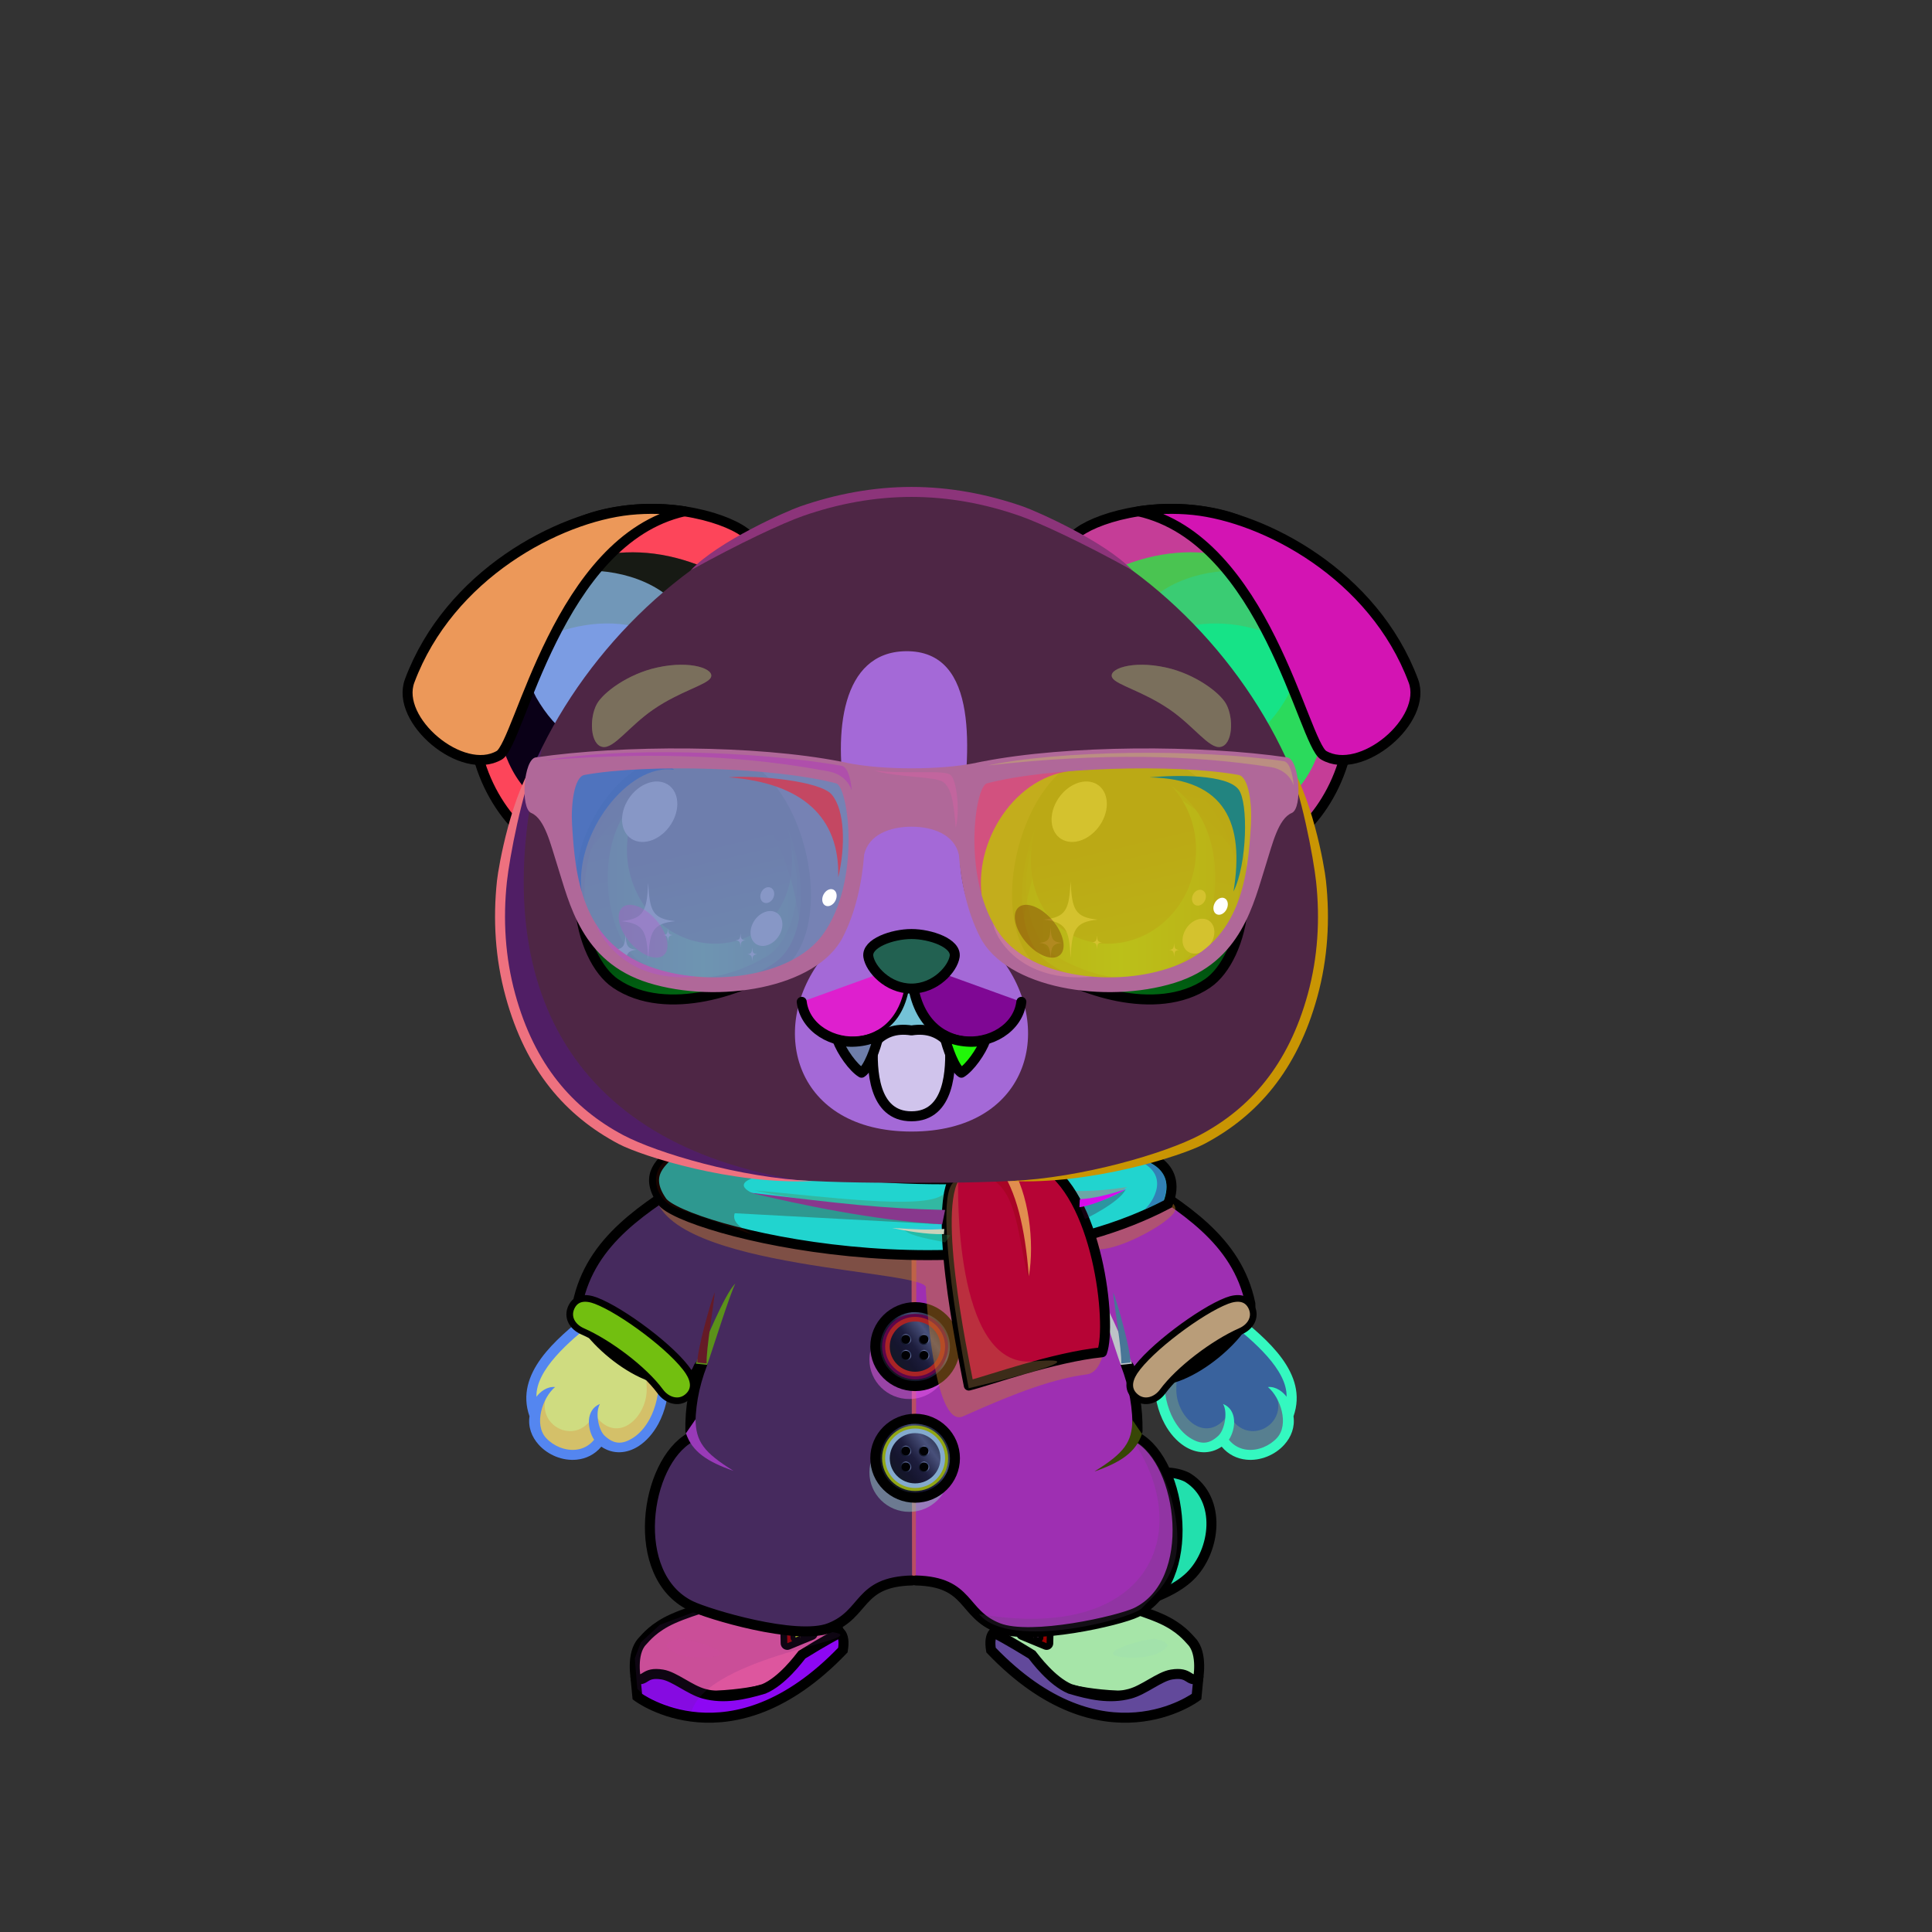 <svg xmlns="http://www.w3.org/2000/svg" xmlns:xlink="http://www.w3.org/1999/xlink" style="shape-rendering:geometricPrecision; text-rendering:geometricPrecision; image-rendering:optimizeQuality; fill-rule:evenodd; clip-rule:evenodd" version="1.1" viewBox="0 0 29000 29000" xml:space="preserve"><rect x="0" y="0" width="29000" height="29000" fill="#333333" stroke="none"/><defs><style type="text/css">.HairBack-Dog0fil22 {fill:none}
.Tail-Dog0fil232 {fill:url(#Tail-Dog0id975)}
.Tail-Dog0str0 {stroke:black;stroke-width:150;stroke-linecap:round;stroke-linejoin:round}
.RightPaw-Dog1fil26 {fill:#f8f4ea}
.RightPaw-Dog1fil14 {fill:black;fill-opacity:0.2}
.RightPaw-Dog1fil32 {fill:black;fill-rule:nonzero}
.LeftPaw-Dog1fil26 {fill:#f8f4ea}
.LeftPaw-Dog1fil14 {fill:black;fill-opacity:0.2}
.LeftPaw-Dog1fil32 {fill:black;fill-rule:nonzero}
.Body-Dog2fil267 {fill:url(#Body-Dog2id28)}
.Body-Dog2fil14 {fill:black;fill-opacity:0.2}
.Body-Dog2fil32 {fill:black;fill-rule:nonzero}
.Body-Dog2fil270 {fill:url(#Body-Dog2id279)}
.Ears-Dog0fil273 {fill:url(#Ears-Dog0id346)}
.Ears-Dog0fil274 {fill:url(#Ears-Dog0id534)}
.Ears-Dog0fil14 {fill:black;fill-opacity:0.2}
.Ears-Dog0fil277 {fill:url(#Ears-Dog0id68)}
.Ears-Dog0fil278 {fill:url(#Ears-Dog0id465)}
.Ears-Dog0fil272 {fill:url(#Ears-Dog0id477)}
.Ears-Dog0str4 {stroke:black;stroke-width:150}
.Ears-Dog0fil275 {fill:url(#Ears-Dog0id489)}
.Ears-Dog0str0 {stroke:black;stroke-width:150;stroke-linecap:round;stroke-linejoin:round}
.Ears-Dog0fil276 {fill:url(#Ears-Dog0id92)}
.Ears-Dog0fil279 {fill:url(#Ears-Dog0id486)}
.Head-Dog0fil330 {fill:url(#Head-Dog0id327)}
.Head-Dog0fil14 {fill:black;fill-opacity:0.2}
.Head-Dog0fil331 {fill:url(#Head-Dog0id277)}
.Head-Dog0fil32 {fill:black;fill-rule:nonzero}
.Mouth-Dog7fil100 {fill:black}
.Mouth-Dog7fil22 {fill:none}
.Mouth-Dog7str0 {stroke:black;stroke-width:150;stroke-linecap:round;stroke-linejoin:round}
.Mouth-Dog7fil344 {fill:url(#Mouth-Dog7id324)}
.Mouth-Dog7fil152 {fill:white}
.Eyes-Dog4fil362 {fill:url(#Eyes-Dog4id1007)}
.Eyes-Dog4fil363 {fill:url(#Eyes-Dog4id571)}
.Eyes-Dog4fil364 {fill:url(#Eyes-Dog4id747)}
.Eyes-Dog4fil157 {fill:black;fill-opacity:0.502}
.Eyes-Dog4fil152 {fill:white}
.Eyes-Dog4fil365 {fill:url(#Eyes-Dog4id1006)}
.Eyes-Dog4fil366 {fill:url(#Eyes-Dog4id570)}
.Eyes-Dog4fil367 {fill:url(#Eyes-Dog4id729)}
.Eyes-Dog4fil155 {fill:#998b73}
.Eyes-Dog4fil14 {fill:black;fill-opacity:0.2}
.Eyes-Dog4fil22 {fill:none}
.Eyes-Dog4str4 {stroke:black;stroke-width:150}
.Moustache-Dog0fil22 {fill:none}
.Nose-Dog0fil416 {fill:url(#Nose-Dog0id907)}
.Nose-Dog0str0 {stroke:black;stroke-width:150;stroke-linecap:round;stroke-linejoin:round}
.Hair-Dog0fil22 {fill:none}
.BraceletSteel-Mediumfil57new {fill:url(#BraceletSteel-Mediumid666new);fill-rule:nonzero}
.BraceletSteel-Mediumstr4new {stroke:black;stroke-width:100}
.BraceletSteel-Mediumfil58new {fill:url(#BraceletSteel-Mediumid686new);fill-rule:nonzero}
.HatTW-Mediumfil110 {fill:#421100;fill-opacity:0.902}
.HatTW-Mediumfil111 {fill:black;fill-opacity:0.6}
.HatTW-Mediumfil10 {fill:white}
.HatTW-Mediumfil112 {fill:url(#HatTW-Mediumid6)}
.HatTW-Mediumfil66 {fill:#CCCCFF;fill-opacity:0.302}
.HatTW-Mediumfil113 {fill:white;fill-opacity:0.302}
.NecklaceSnowman-Mediumfil110 {fill:#f8f4ea;fill-rule:nonzero;fill-opacity:0.051}
.NecklaceSnowman-Mediumfil112 {fill:black;fill-rule:nonzero}
.NecklaceSnowman-Mediumfil113 {fill:#990000}
.NecklaceSnowman-Mediumfil148 {fill:url(#NecklaceSnowman-Mediumid165)}
.NecklaceSnowman-Mediumfil150 {fill:url(#NecklaceSnowman-Mediumid164)}
.NecklaceSnowman-Mediumfil117 {fill:#450000;fill-opacity:0.149}
.NecklaceSnowman-Mediumfil151 {fill:url(#NecklaceSnowman-Mediumid69)}
.NecklaceSnowman-Mediumfil119 {fill:#224499;fill-opacity:0.2}
.NecklaceSnowman-Mediumfil120 {fill:black}
.NecklaceSnowman-Mediumfil121 {fill:#000040;fill-opacity:0.502}
.NecklaceSnowman-Mediumfil153 {fill:url(#NecklaceSnowman-Mediumid5)}
.NecklaceSnowman-Mediumfil154 {fill:url(#NecklaceSnowman-Mediumid181);fill-rule:nonzero}
.NecklaceSnowman-Mediumfil155 {fill:url(#NecklaceSnowman-Mediumid67)}
.NecklaceSnowman-Mediumfil156 {fill:url(#NecklaceSnowman-Mediumid24)}
.NecklaceSnowman-Mediumfil127 {fill:#000003}
.NecklaceSnowman-Mediumfil157 {fill:url(#NecklaceSnowman-Mediumid22)}
.NecklaceSnowman-Mediumfil158 {fill:url(#NecklaceSnowman-Mediumid19)}
.NecklaceSnowman-Mediumfil159 {fill:url(#NecklaceSnowman-Mediumid6)}
.NecklaceSnowman-Mediumfil160 {fill:url(#NecklaceSnowman-Mediumid66)}
.NecklaceSnowman-Mediumfil161 {fill:url(#NecklaceSnowman-Mediumid23)}
.NecklaceSnowman-Mediumfil162 {fill:url(#NecklaceSnowman-Mediumid20)}
.NecklaceSnowman-Mediumfil163 {fill:url(#NecklaceSnowman-Mediumid21)}
.NecklaceSnowman-Mediumfil137 {fill:#06062E;fill-opacity:0.451}
.NecklaceSnowman-Mediumfil164 {fill:url(#NecklaceSnowman-Mediumid3)}
.NecklaceSnowman-Mediumfil139 {fill:#F0EBEB}
.NecklaceSnowman-Mediumfil165 {fill:#ebe3d1}
.NecklaceSnowman-Mediumfil166 {fill:url(#NecklaceSnowman-Mediumid0)}
.NecklaceSnowman-Mediumfil142 {fill:#F8DFDD;fill-opacity:0.502}
.NecklaceSnowman-Mediumfil143 {fill:#F8DFDD;fill-opacity:0.4}
.NecklaceSnowman-Mediumfil144 {fill:#F8DFDD;fill-opacity:0.349}
.NecklaceSnowman-Mediumfil145 {fill:#F8DFDD;fill-opacity:0.302}
.NecklaceSnowman-Mediumfil146 {fill:black;fill-opacity:0.302}
.NecklaceSnowman-Mediumfil107 {fill:#CC1400}
.NecklaceSnowman-Mediumstr2 {stroke:black;stroke-width:150;stroke-linecap:round;stroke-linejoin:round;stroke-miterlimit:22.926}
.NecklaceSnowman-Mediumfil108 {fill:none;fill-rule:nonzero}
.NecklaceSnowman-Mediumfil147 {fill:url(#NecklaceSnowman-Mediumid4)}
.NecklaceSnowman-Mediumfil111 {fill:#EBEBFF}
.NecklaceSnowman-Mediumstr5 {stroke:black;stroke-width:150;stroke-miterlimit:22.926}
.NecklaceSnowman-Mediumfil80 {fill:none}
.NecklaceSnowman-Mediumstr3 {stroke:black;stroke-width:200;stroke-linecap:round;stroke-linejoin:round;stroke-miterlimit:22.926}
.NecklaceSnowman-Mediumstr0 {stroke:black;stroke-width:150;stroke-linecap:round;stroke-linejoin:round;stroke-miterlimit:22.926}
.NecklaceSnowman-Mediumstr4 {stroke:black;stroke-width:20;stroke-linecap:round;stroke-linejoin:round;stroke-miterlimit:1145.92;stroke-dasharray:20 60}
.NecklaceSnowman-Mediumfil149 {fill:url(#NecklaceSnowman-Mediumid1)}
.NecklaceSnowman-Mediumstr6 {stroke:black;stroke-width:150;stroke-linecap:round;stroke-linejoin:round;stroke-miterlimit:22.926}
.NecklaceSnowman-Mediumfil152 {fill:url(#NecklaceSnowman-Mediumid2)}
.NecklaceSnowman-Mediumstr7 {stroke:black;stroke-width:150;stroke-miterlimit:22.926}
</style><linearGradient gradientUnits="userSpaceOnUse" id="Tail-Dog0id975" x1="13346.4" x2="17446.1" xlink:href="#Tail-Dog0id74" y1="22493.3" y2="22652.2">
  </linearGradient><linearGradient gradientUnits="objectBoundingBox" id="Body-Dog2id28" x1="50%" x2="50%" y1="0%" y2="100%">
   <stop offset="0" style="stop-opacity:1; stop-color:#bd8751"/>
   <stop offset="0.102" style="stop-opacity:1; stop-color:#bd8751"/>
   <stop offset="0.522" style="stop-opacity:1; stop-color:#e3a86e"/>
   <stop offset="1" style="stop-opacity:1; stop-color:#fcce9f"/>
  </linearGradient><linearGradient gradientUnits="userSpaceOnUse" id="Body-Dog2id279" x1="13696.6" x2="13696.6" y1="17098.5" y2="22390.1">
   <stop offset="0" style="stop-opacity:1; stop-color:#ebe3d1"/>
   <stop offset="0.149" style="stop-opacity:1; stop-color:#ebe3d1"/>
   <stop offset="0.62" style="stop-opacity:1; stop-color:#f8f4ea"/>
   <stop offset="1" style="stop-opacity:1; stop-color:#f8f4ea"/>
  </linearGradient><linearGradient gradientUnits="userSpaceOnUse" id="Ears-Dog0id346" x1="10525.6" x2="8033.81" xlink:href="#Ears-Dog0id68" y1="11553.5" y2="8766.07">
  </linearGradient><linearGradient gradientUnits="userSpaceOnUse" id="Ears-Dog0id534" x1="7987.15" x2="10325.6" xlink:href="#Ears-Dog0id146" y1="9278.95" y2="10578.1">
  </linearGradient><linearGradient gradientUnits="userSpaceOnUse" id="Ears-Dog0id465" x1="19376.5" x2="17038.4" xlink:href="#Ears-Dog0id146" y1="9277.87" y2="10579.2">
  </linearGradient><linearGradient gradientUnits="userSpaceOnUse" id="Ears-Dog0id477" x1="10974" x2="7412.48" xlink:href="#Ears-Dog0id18" y1="11512.8" y2="8663.52">
  </linearGradient><linearGradient gradientUnits="userSpaceOnUse" id="Ears-Dog0id489" x1="6514.41" x2="9876.29" xlink:href="#Ears-Dog0id18" y1="8457.19" y2="10589.1">
  </linearGradient><linearGradient gradientUnits="userSpaceOnUse" id="Ears-Dog0id92" x1="16390.6" x2="19950.6" xlink:href="#Ears-Dog0id18" y1="11514.2" y2="8662.08">
  </linearGradient><linearGradient gradientUnits="userSpaceOnUse" id="Ears-Dog0id486" x1="20849.2" x2="17487.8" xlink:href="#Ears-Dog0id18" y1="8456.57" y2="10589.7">
  </linearGradient><linearGradient gradientUnits="objectBoundingBox" id="Head-Dog0id327" x1="50%" x2="50%" xlink:href="#Head-Dog0id35" y1="100%" y2="0%">
  </linearGradient><linearGradient gradientUnits="userSpaceOnUse" id="Head-Dog0id277" x1="13681.9" x2="13681.9" xlink:href="#Head-Dog0id132" y1="16985.2" y2="9774.7">
  </linearGradient><linearGradient gradientUnits="userSpaceOnUse" id="Mouth-Dog7id324" x1="13681.9" x2="13681.9" y1="16755.8" y2="15456.7">
   <stop offset="0" style="stop-opacity:1; stop-color:#FF9999"/>
   <stop offset="1" style="stop-opacity:1; stop-color:#C96466"/>
  </linearGradient><linearGradient gradientUnits="userSpaceOnUse" id="Eyes-Dog4id1007" x1="10811.7" x2="9983.18" xlink:href="#Eyes-Dog4id27" y1="14906.9" y2="11436.8">
  </linearGradient><linearGradient gradientUnits="userSpaceOnUse" id="Eyes-Dog4id571" x1="9121.91" x2="11966.9" xlink:href="#Eyes-Dog4id57" y1="13105.6" y2="13105.6">
  </linearGradient><linearGradient gradientUnits="userSpaceOnUse" id="Eyes-Dog4id747" x1="10335.5" x2="10965.1" xlink:href="#Eyes-Dog4id384" y1="11450.6" y2="14115.9">
  </linearGradient><linearGradient gradientUnits="userSpaceOnUse" id="Eyes-Dog4id1006" x1="16552.2" x2="17380.7" xlink:href="#Eyes-Dog4id27" y1="14906.9" y2="11436.8">
  </linearGradient><linearGradient gradientUnits="userSpaceOnUse" id="Eyes-Dog4id570" x1="15397" x2="18242" xlink:href="#Eyes-Dog4id57" y1="13105.6" y2="13105.6">
  </linearGradient><linearGradient gradientUnits="userSpaceOnUse" id="Eyes-Dog4id729" x1="16398.8" x2="17028.4" xlink:href="#Eyes-Dog4id384" y1="11450.6" y2="14115.9">
  </linearGradient><linearGradient gradientUnits="userSpaceOnUse" id="Nose-Dog0id907" x1="13681.9" x2="13681.9" xlink:href="#Nose-Dog0id451" y1="14020.2" y2="14838.5">
  </linearGradient><linearGradient gradientUnits="userSpaceOnUse" id="BraceletSteel-Mediumid666new" x1="8808.47" x2="10149.2" xlink:href="#BraceletSteel-Mediumid663new" y1="19708.3" y2="20807.9">
  </linearGradient><linearGradient gradientUnits="userSpaceOnUse" id="BraceletSteel-Mediumid686new" x1="18555.4" x2="17214.7" xlink:href="#BraceletSteel-Mediumid663new" y1="19708.3" y2="20807.9">
  </linearGradient><linearGradient gradientUnits="userSpaceOnUse" id="HatTW-Mediumid6" x1="10752.7" x2="16611.2" y1="15637.4" y2="10489">
   <stop offset="0" style="stop-opacity:1; stop-color:#090926"/>
   <stop offset="1" style="stop-opacity:1; stop-color:#210D57"/>
  </linearGradient><linearGradient gradientUnits="userSpaceOnUse" id="NecklaceSnowman-Mediumid165" x1="11788.62" x2="12316.24" xlink:href="#NecklaceSnowman-Mediumid163" y1="23990.43" y2="23856.6">
  </linearGradient><linearGradient gradientUnits="userSpaceOnUse" id="NecklaceSnowman-Mediumid164" x1="15739.02" x2="15211.4" xlink:href="#NecklaceSnowman-Mediumid163" y1="23990.43" y2="23856.6">
  </linearGradient><linearGradient gradientUnits="userSpaceOnUse" id="NecklaceSnowman-Mediumid69" x1="10555.39" x2="17075.57" y1="22838.64" y2="19246.08">
   <stop offset="0" style="stop-opacity:1; stop-color:#E8F6FF"/>
   <stop offset="0.122" style="stop-opacity:1; stop-color:#EAF5FA"/>
   <stop offset="0.38" style="stop-opacity:1; stop-color:#E5F5FC"/>
   <stop offset="1" style="stop-opacity:1; stop-color:#EDF4F5"/>
  </linearGradient><linearGradient gradientUnits="userSpaceOnUse" id="NecklaceSnowman-Mediumid5" x1="13339.08" x2="14133.16" y1="20507.5" y2="19918.82">
   <stop offset="0" style="stop-opacity:1; stop-color:#0E1021"/>
   <stop offset="0.4" style="stop-opacity:1; stop-color:#1F2946"/>
   <stop offset="0.8" style="stop-opacity:1; stop-color:#6F78A8"/>
   <stop offset="1" style="stop-opacity:1; stop-color:#31436B"/>
  </linearGradient><linearGradient gradientUnits="objectBoundingBox" id="NecklaceSnowman-Mediumid181" x1="0%" x2="100%" y1="50%" y2="50%">
   <stop offset="0" style="stop-opacity:1; stop-color:black"/>
   <stop offset="1" style="stop-opacity:1; stop-color:#161A3D"/>
  </linearGradient><linearGradient gradientUnits="userSpaceOnUse" id="NecklaceSnowman-Mediumid67" x1="13530.72" x2="13660.96" xlink:href="#NecklaceSnowman-Mediumid5" y1="20153.19" y2="20057.43">
  </linearGradient><linearGradient gradientUnits="userSpaceOnUse" id="NecklaceSnowman-Mediumid24" x1="13532.39" x2="13662.63" xlink:href="#NecklaceSnowman-Mediumid5" y1="20390.89" y2="20295.13">
  </linearGradient><linearGradient gradientUnits="userSpaceOnUse" id="NecklaceSnowman-Mediumid22" x1="13805" x2="13935.24" xlink:href="#NecklaceSnowman-Mediumid5" y1="20153.19" y2="20057.43">
  </linearGradient><linearGradient gradientUnits="userSpaceOnUse" id="NecklaceSnowman-Mediumid19" x1="13805" x2="13935.24" xlink:href="#NecklaceSnowman-Mediumid5" y1="20391.19" y2="20295.43">
  </linearGradient><linearGradient gradientUnits="userSpaceOnUse" id="NecklaceSnowman-Mediumid6" x1="13339.08" x2="14133.16" xlink:href="#NecklaceSnowman-Mediumid5" y1="22183.2" y2="21594.52">
  </linearGradient><linearGradient gradientUnits="userSpaceOnUse" id="NecklaceSnowman-Mediumid66" x1="13530.72" x2="13660.96" xlink:href="#NecklaceSnowman-Mediumid5" y1="21828.89" y2="21733.13">
  </linearGradient><linearGradient gradientUnits="userSpaceOnUse" id="NecklaceSnowman-Mediumid23" x1="13532.39" x2="13662.63" xlink:href="#NecklaceSnowman-Mediumid5" y1="22066.59" y2="21970.83">
  </linearGradient><linearGradient gradientUnits="userSpaceOnUse" id="NecklaceSnowman-Mediumid20" x1="13805" x2="13935.24" xlink:href="#NecklaceSnowman-Mediumid5" y1="21828.89" y2="21733.13">
  </linearGradient><linearGradient gradientUnits="userSpaceOnUse" id="NecklaceSnowman-Mediumid21" x1="13805" x2="13935.24" xlink:href="#NecklaceSnowman-Mediumid5" y1="22066.89" y2="21971.13">
  </linearGradient><linearGradient gradientUnits="userSpaceOnUse" id="NecklaceSnowman-Mediumid3" x1="9830.14" x2="17585.01" xlink:href="#NecklaceSnowman-Mediumid0" y1="18068.84" y2="18068.84">
  </linearGradient><linearGradient gradientUnits="userSpaceOnUse" id="NecklaceSnowman-Mediumid4" x1="9527.64" x2="12624.12" xlink:href="#NecklaceSnowman-Mediumid0" y1="24588.04" y2="24588.04">
  </linearGradient><linearGradient gradientUnits="userSpaceOnUse" id="NecklaceSnowman-Mediumid1" x1="14903.52" x2="18000" xlink:href="#NecklaceSnowman-Mediumid0" y1="24588.04" y2="24588.04">
  </linearGradient><linearGradient gradientUnits="objectBoundingBox" id="NecklaceSnowman-Mediumid2" x1="9.969%" x2="90.031%" y1="79.962%" y2="20.038%">
   <stop offset="0" style="stop-opacity:1; stop-color:#11121A"/>
   <stop offset="0.165" style="stop-opacity:1; stop-color:#141825"/>
   <stop offset="0.329" style="stop-opacity:1; stop-color:#15152E"/>
   <stop offset="0.49" style="stop-opacity:1; stop-color:#1D1D3D"/>
   <stop offset="0.722" style="stop-opacity:1; stop-color:#48507A"/>
   <stop offset="1" style="stop-opacity:1; stop-color:#171F30"/>
  </linearGradient><linearGradient gradientUnits="userSpaceOnUse" id="Tail-Dog0id74" x1="15961" x2="18418.2" y1="23174.1" y2="17871.9">
   <stop offset="0" style="stop-opacity:1; stop-color:#bd8751"/>
   <stop offset="1" style="stop-opacity:1; stop-color:#e3a86e"/>
  </linearGradient><linearGradient gradientUnits="userSpaceOnUse" id="Ears-Dog0id68" x1="16838.1" x2="19330.2" y1="11553.4" y2="8766.17">
   <stop offset="0" style="stop-opacity:1; stop-color:#965759"/>
   <stop offset="1" style="stop-opacity:1; stop-color:#C49D9D"/>
  </linearGradient><linearGradient gradientUnits="userSpaceOnUse" id="Ears-Dog0id146" x1="8677.87" x2="10505.7" y1="8188.75" y2="10114.1">
   <stop offset="0" style="stop-opacity:1; stop-color:#C38380"/>
   <stop offset="1" style="stop-opacity:1; stop-color:#804444"/>
  </linearGradient><linearGradient gradientUnits="userSpaceOnUse" id="Ears-Dog0id18" x1="10235.1" x2="10235.1" y1="19681.2" y2="17649.5">
   <stop offset="0" style="stop-opacity:1; stop-color:#bfb5a3"/>
   <stop offset="1" style="stop-opacity:1; stop-color:#998b73"/>
  </linearGradient><linearGradient gradientUnits="userSpaceOnUse" id="Head-Dog0id35" x1="13681.9" x2="13681.9" y1="17936.7" y2="7484.8">
   <stop offset="0" style="stop-opacity:1; stop-color:#bd8751"/>
   <stop offset="0.4" style="stop-opacity:1; stop-color:#e3a86e"/>
   <stop offset="1" style="stop-opacity:1; stop-color:#fcce9f"/>
  </linearGradient><linearGradient gradientUnits="userSpaceOnUse" id="Head-Dog0id132" x1="13664.7" x2="13664.7" y1="17953.2" y2="22866.3">
   <stop offset="0" style="stop-opacity:1; stop-color:#ebe3d1"/>
   <stop offset="0.341" style="stop-opacity:1; stop-color:#f8f4ea"/>
   <stop offset="1" style="stop-opacity:1; stop-color:#f8f4ea"/>
  </linearGradient><linearGradient gradientUnits="userSpaceOnUse" id="Eyes-Dog4id27" x1="16937.6" x2="16937.6" y1="14961.3" y2="11448.6">
   <stop offset="0" style="stop-opacity:1; stop-color:#006913"/>
   <stop offset="1" style="stop-opacity:1; stop-color:black"/>
  </linearGradient><linearGradient gradientUnits="objectBoundingBox" id="Eyes-Dog4id57" x1="100%" x2="0%" y1="50%" y2="50%">
   <stop offset="0" style="stop-opacity:1; stop-color:#006913"/>
   <stop offset="0.502" style="stop-opacity:1; stop-color:#00e82b"/>
   <stop offset="1" style="stop-opacity:1; stop-color:#006913"/>
  </linearGradient><linearGradient gradientUnits="userSpaceOnUse" id="Eyes-Dog4id384" x1="16417.8" x2="16417.8" y1="11784.3" y2="14068.5">
   <stop offset="0" style="stop-opacity:1; stop-color:black"/>
   <stop offset="0.45" style="stop-opacity:1; stop-color:black"/>
   <stop offset="1" style="stop-opacity:1; stop-color:#004f0e"/>
  </linearGradient><linearGradient gradientUnits="userSpaceOnUse" id="Nose-Dog0id451" x1="13653.8" x2="13653.8" y1="14108.6" y2="14926.9">
   <stop offset="0" style="stop-opacity:1; stop-color:#FFCCCC"/>
   <stop offset="1" style="stop-opacity:1; stop-color:#453F2C"/>
  </linearGradient><linearGradient gradientUnits="userSpaceOnUse" id="BraceletSteel-Mediumid663new" x1="19208.4" x2="16994.4" y1="19855.6" y2="20661.5">
   <stop offset="0" style="stop-opacity:1; stop-color:#424352"/>
   <stop offset="0.11" style="stop-opacity:1; stop-color:#848690"/>
   <stop offset="0.251" style="stop-opacity:1; stop-color:#FFFFFC"/>
   <stop offset="0.471" style="stop-opacity:1; stop-color:#8D8F99"/>
   <stop offset="0.78" style="stop-opacity:1; stop-color:#16171A"/>
   <stop offset="1" style="stop-opacity:1; stop-color:#42444D"/>
  </linearGradient><linearGradient gradientUnits="userSpaceOnUse" id="NecklaceSnowman-Mediumid163" x1="11773.93" x2="12305.56" y1="24009.14" y2="23874.29">
   <stop offset="0" style="stop-opacity:1; stop-color:#B0929B"/>
   <stop offset="0.478" style="stop-opacity:1; stop-color:#F2F2F2"/>
   <stop offset="1" style="stop-opacity:1; stop-color:#D6DAE3"/>
  </linearGradient><linearGradient gradientUnits="userSpaceOnUse" id="NecklaceSnowman-Mediumid0" x1="14210.32" x2="16587.29" y1="19112.42" y2="19112.42">
   <stop offset="0" style="stop-opacity:1; stop-color:#63231B"/>
   <stop offset="1" style="stop-opacity:1; stop-color:#D22424"/>
  </linearGradient></defs><g id="HairBack-Dog0">
 <animateTransform additive="sum" attributeName="transform" dur="10" repeatCount="indefinite" type="translate" values="0;0 200;0;0 200;0;0 200;0;0 200;0"/>
  <rect class="HairBack-Dog0fil22" height="890" width="890" x="13237" y="6590"/>
 </g><g id="Tail-Dog0">
  <path class="Tail-Dog0fil232 Tail-Dog0str0" d="M14281 21032c694,1107 2088,1954 2645,1939 264,-7 743,-89 618,-552 -32,-119 -180,-234 -362,-164 141,-241 541,-142 653,-71 507,324 413,1095 32,1472 -780,771 -4043,1068 -5242,-1463 -197,-294 1379,-1599 1656,-1161z" style="fill:#22e0ad"/>
 </g><g id="Body-Dog2">
 <animateTransform additive="sum" attributeName="transform" dur="10" repeatCount="indefinite" type="translate" values="0;0 200;0;0 200;0;0 200;0;0 200;0"/>
  <path class="Body-Dog2fil267" d="M13682 23035c-1548,0 -2752,-291 -2993,-1956 -146,-1010 387,-2357 984,-3487 334,54 1089,70 2009,70 920,0 1675,-16 2008,-70 598,1130 1131,2477 985,3487 -242,1665 -1445,1956 -2993,1956z" style="fill:#f9996f"/>
  <path class="Body-Dog2fil14" d="M12620 22967c-1015,-156 -1748,-629 -1931,-1888 -72,-498 21,-1078 206,-1674 -224,2001 425,3224 1725,3562z" style="fill:#ac2e9d"/>
  <path class="Body-Dog2fil14" d="M14743 22967c1016,-156 1749,-629 1932,-1888 72,-498 -21,-1078 -206,-1674 224,2001 -425,3224 -1726,3562z" style="fill:#36efdd"/>
  <path class="Body-Dog2fil32" d="M11012 22044c-250,-321 -348,-641 -397,-954 -59,-377 -28,-1005 180,-1327 -79,420 -89,912 -32,1305 50,341 104,572 249,976z" style="fill:#7b3d9a"/>
  <path class="Body-Dog2fil32" d="M16352 22044c250,-321 347,-641 397,-954 59,-377 24,-998 -184,-1320 78,421 93,905 36,1298 -50,341 -104,572 -249,976z" style="fill:#21c281"/>
  <path class="Body-Dog2fil14" d="M13682 17939c-855,0 -1811,-224 -2306,-506 -582,280 -513,1744 -476,2382 -13,187 25,527 140,597 321,-315 328,1111 1503,1400 167,-513 543,791 1716,887 -156,-643 979,-1867 819,-868 1238,-572 1099,-2148 1268,-1506 48,-74 131,-155 126,-424 -4,-566 144,-2167 -403,-2459 -494,282 -1532,497 -2387,497z" style="fill:#2751bf"/>
  <path class="Body-Dog2fil270" d="M13682 17604c-855,0 -1811,-224 -2306,-505 -582,279 -986,998 -949,1636 34,609 289,1095 648,1329 31,-265 163,-465 284,-582 -265,830 336,1772 1035,2030 -82,-280 31,-672 224,-885 -18,657 608,1638 1492,1763 19,-701 698,-522 648,-1834 174,398 513,547 428,960 498,-278 1125,-1245 860,-2075 147,90 327,306 350,549 367,-249 577,-789 573,-1463 -3,-566 -353,-1128 -900,-1419 -494,281 -1532,496 -2387,496z" style="fill:#e29ed7"/>
  <path class="Body-Dog2fil32" d="M16824 19412c269,-1168 -275,-1767 -403,-1932 -25,-32 -15,-100 18,-125 32,-25 96,-15 121,17 145,187 752,908 264,2040z" style="fill:#8580a9"/>
  <path class="Body-Dog2fil32" d="M10919 17342c29,-29 76,-30 106,-1 29,29 30,77 1,106 -389,326 -639,1316 -427,2030 -435,-814 -57,-1885 320,-2135z" style="fill:#2c9828"/>
 </g><g id="RightPaw-Dog1">
 <animateTransform additive="sum" attributeName="transform" dur="10" repeatCount="indefinite" type="translate" values="0;0 200;0;0 200;0;0 200;0;0 200;0"/>
  <path class="RightPaw-Dog1fil26" d="M17402 20631c-38,818 551,1339 943,981 309,484 1078,126 986,-356 248,-652 -532,-1279 -980,-1632 -241,-78 -377,-149 -564,-64 -316,143 -32,749 -385,1071z" style="fill:#39629d"/>
  <path class="RightPaw-Dog1fil14" d="M17402 20631c-17,192 32,393 33,395 44,201 137,399 285,544 194,184 433,219 637,33 492,772 1351,-293 810,-632 144,452 -486,750 -723,253 -324,480 -778,69 -787,-350 -5,-223 56,-314 -107,-471 -30,84 -75,162 -148,228z" style="fill:#cef65b"/>
  <path class="RightPaw-Dog1fil32" d="M18446 21611c107,-163 129,-451 -88,-537 74,121 26,386 -69,476 -138,130 -263,138 -430,31 -93,-59 -178,-155 -245,-278 -93,-172 -149,-397 -138,-656 1,-21 -7,-43 -24,-59 -52,-50 -128,-78 -180,-116 -33,-25 -76,-27 -100,6 -24,33 -10,74 23,99 44,31 87,68 130,100 -5,272 57,511 157,696 79,147 183,261 296,334 178,114 384,128 560,8 101,121 232,181 368,195 211,22 433,-69 573,-226 103,-115 160,-263 137,-425 229,-648 -410,-1166 -864,-1533 -104,-84 -134,-147 -206,-255 -23,-34 -69,-44 -104,-21 -34,23 -43,70 -20,104 80,121 120,196 236,290 356,288 865,714 854,1122 -52,-71 -158,-158 -280,-146 191,160 321,562 136,764 -110,120 -284,194 -446,177 -102,-10 -201,-57 -276,-150z" style="fill:#34f8c0"/>
 </g><g id="LeftPaw-Dog1">
 <animateTransform additive="sum" attributeName="transform" dur="10" repeatCount="indefinite" type="translate" values="0;0 200;0;0 200;0;0 200;0;0 200;0"/>
  <path class="LeftPaw-Dog1fil26" d="M9962 20631c38,818 -552,1339 -944,981 -308,484 -1077,126 -986,-356 -247,-652 533,-1279 981,-1632 241,-78 377,-149 564,-64 316,143 31,749 385,1071z" style="fill:#cfdc80"/>
  <path class="LeftPaw-Dog1fil14" d="M9962 20631c16,192 -32,393 -33,395 -44,201 -137,399 -285,544 -194,184 -433,219 -637,33 -493,772 -1351,-293 -810,-632 -144,452 485,750 723,253 324,480 778,69 787,-350 4,-223 -56,-314 107,-471 30,84 75,162 148,228z" style="fill:#e65313"/>
  <path class="LeftPaw-Dog1fil32" d="M8918 21611c-107,-163 -129,-451 88,-537 -74,121 -26,386 69,476 138,130 263,138 430,31 92,-59 178,-155 245,-278 93,-172 149,-397 138,-656 -1,-21 7,-43 24,-59 52,-50 128,-78 180,-116 33,-25 75,-27 100,6 24,33 10,74 -24,99 -43,31 -86,68 -129,100 5,272 -57,511 -157,696 -80,147 -183,261 -296,334 -178,114 -384,128 -560,8 -101,121 -232,181 -369,195 -210,22 -432,-69 -572,-226 -103,-115 -161,-263 -137,-425 -229,-648 410,-1166 863,-1533 105,-84 134,-147 207,-255 23,-34 69,-44 103,-21 35,23 44,70 21,104 -81,121 -120,196 -236,290 -356,288 -865,714 -854,1122 52,-71 157,-158 280,-146 -191,160 -321,562 -136,764 110,120 284,194 446,177 102,-10 201,-57 276,-150z" style="fill:#5486f0"/>
 </g><g id="NecklaceSnowman-Medium">
  <g>
   <g>
   <g>
    <g>
     <g>
      <polygon class="NecklaceSnowman-Mediumfil107 NecklaceSnowman-Mediumstr2" points="12242.12,25073.24 12241.12,24807.24 11978.12,25010.24 "/>
      <path class="NecklaceSnowman-Mediumfil108 NecklaceSnowman-Mediumstr2" d="M12567.12 24633.24c-72,34 -202,100 -345,188 -216,134 -268,191 -330,247 -22,19 -178,196 -392,270 -480,165 -1372,270 -1874,-22" style="fill:#e82842"/>
      <path class="NecklaceSnowman-Mediumfil108 NecklaceSnowman-Mediumstr2" d="M12471.12 24193.24c0,0 -402,68 -392,631" style="fill:#db74f2"/>
      <path class="NecklaceSnowman-Mediumfil147 NecklaceSnowman-Mediumstr2" d="M9545.21 25212.2c0,0 -77.83,-389.09 94.17,-573.09 55,-58 171.35,-211.44 456.82,-339.95 170.52,-76.76 367.26,-137.39 505.72,-182.84 29,-30 -251.59,-197.83 -276.59,-340.83 570,312 1871.79,-7.25 2298.79,-53.25 -101,135 -122,255 -142,388 -23,145 92,228 115,435 -13,24 -545,293 -559,315 -284,460 -628,511 -628,511 0,0 -1169.91,266.96 -1864.91,-159.04z" style="fill:#dd569e"/>
     </g>
     <path class="NecklaceSnowman-Mediumfil110" d="M10000 24696c142,261 899,200 817,108 -104,-116 -546,-204 -616,-204 -119.92,16.12 -171.04,53.41 -201,96z" style="fill:#f841d5"/>
     <path class="NecklaceSnowman-Mediumfil111 NecklaceSnowman-Mediumstr5" d="M9540.31 25191.82l26.46 275.16c0,0 1400.75,1060.52 3085.05,-698.49 19.34,-117.78 10.9,-207.17 -39.62,-264.81 -45.93,26.86 -221.83,115.69 -574.22,333.59 -50.59,62.88 -295.89,395.98 -571.5,513.3 -297.12,88.64 -596.25,154.39 -898.03,73.74 -216.27,-57.79 -442.61,-259.01 -626.25,-289.1 -283.93,-46.52 -245.05,119.61 -401.89,56.61z" style="fill:#8d07f3"/>
     <path class="NecklaceSnowman-Mediumfil112" d="M10584.5 24204.37c-36.24,-19.73 -49.62,-65.13 -29.89,-101.37 19.73,-36.24 59.83,-70.79 96.07,-51.06 325.1,174.78 366.32,192.97 954.15,211.47 -354.98,127.4 -864.25,25.01 -1020.33,-59.04z" style="fill:#eca13f"/>
     <g>
      <polygon class="NecklaceSnowman-Mediumfil80 NecklaceSnowman-Mediumstr3" points="11817.95,24665.27 12175.1,24517.86 12134.11,23874.17 11800.39,23923.3 "/>
      <polygon class="NecklaceSnowman-Mediumfil113" id="1" points="11817.95,24665.27 12175.1,24517.86 12134.11,23874.17 11800.39,23923.3 "/>
     </g>
     <g>
      <path class="NecklaceSnowman-Mediumfil80 NecklaceSnowman-Mediumstr0" d="M12023.99 23886.88c4.72,215.44 14.94,429.78 31.61,643.63l-114.02 50.09c-14.08,-224.12 -22.5,-450.01 -25.47,-676.82l51.63 -8.09 56.25 -8.81z" style="fill:#f57ed6"/>
      <path class="NecklaceSnowman-Mediumfil148" d="M12023.99 23886.88c4.72,215.44 14.94,429.78 31.61,643.63l-114.02 50.09c-14.08,-224.12 -22.5,-450.01 -25.47,-676.82l51.63 -8.09 56.25 -8.81z" id="1" style="fill:#b4da21"/>
     </g>
     <path class="NecklaceSnowman-Mediumfil80 NecklaceSnowman-Mediumstr4" d="M12011.6 24617.86c0,0 -54.81,-704.76 -33.14,-736.17" style="fill:#d2bf30"/>
    </g>
    <g>
     <g>
      <polygon class="NecklaceSnowman-Mediumfil107 NecklaceSnowman-Mediumstr2" points="15285.52,25073.24 15286.52,24807.24 15549.52,25010.24 "/>
      <path class="NecklaceSnowman-Mediumfil108 NecklaceSnowman-Mediumstr2" d="M14960.52 24633.24c72,34 202,100 345,188 216,134 268,191 330,247 22,19 178,196 392,270 480,165 1372,270 1874,-22" style="fill:#3e6717"/>
      <path class="NecklaceSnowman-Mediumfil108 NecklaceSnowman-Mediumstr2" d="M15056.52 24193.24c0,0 402,68 392,631" style="fill:#14d64b"/>
      <path class="NecklaceSnowman-Mediumfil149 NecklaceSnowman-Mediumstr2" d="M17982.43 25212.2c0,0 77.83,-389.09 -94.17,-573.09 -55,-58 -171.35,-211.44 -456.82,-339.95 -170.52,-76.76 -367.26,-137.39 -505.72,-182.84 -29,-30 251.59,-197.83 276.59,-340.83 -570,312 -1871.79,-7.25 -2298.79,-53.25 101,135 122,255 142,388 23,145 -92,228 -115,435 13,24 545,293 559,315 284,460 628,511 628,511 0,0 1169.91,266.96 1864.91,-159.04z" style="fill:#a6e5a8"/>
     </g>
     <path class="NecklaceSnowman-Mediumfil110" d="M17527.64 24696c-142,261 -899,200 -817,108 104,-116 546,-204 616,-204 119.92,16.12 171.04,53.41 201,96z" style="fill:#64b5f5"/>
     <path class="NecklaceSnowman-Mediumfil111 NecklaceSnowman-Mediumstr5" d="M17987.33 25191.82l-26.46 275.16c0,0 -1400.75,1060.52 -3085.05,-698.49 -19.34,-117.78 -10.9,-207.17 39.62,-264.81 45.93,26.86 221.83,115.69 574.22,333.59 50.59,62.88 295.89,395.98 571.5,513.3 297.12,88.64 596.25,154.39 898.03,73.74 216.27,-57.79 442.61,-259.01 626.25,-289.1 283.93,-46.52 245.05,119.61 401.89,56.61z" style="fill:#62499b"/>
     <path class="NecklaceSnowman-Mediumfil112" d="M16943.14 24204.37c36.24,-19.73 49.62,-65.13 29.89,-101.37 -19.73,-36.24 -59.83,-70.79 -96.07,-51.06 -325.1,174.78 -366.32,192.97 -954.15,211.47 354.98,127.4 864.25,25.01 1020.33,-59.04z" style="fill:#4f8b2d"/>
     <g>
      <polygon class="NecklaceSnowman-Mediumfil80 NecklaceSnowman-Mediumstr3" points="15709.69,24665.27 15352.54,24517.86 15393.53,23874.17 15727.25,23923.3 "/>
      <polygon class="NecklaceSnowman-Mediumfil113" id="1" points="15709.69,24665.27 15352.54,24517.86 15393.53,23874.17 15727.25,23923.3 "/>
     </g>
     <g>
      <path class="NecklaceSnowman-Mediumfil80 NecklaceSnowman-Mediumstr0" d="M15503.65 23886.88c-4.72,215.44 -14.94,429.78 -31.61,643.63l114.02 50.09c14.08,-224.12 22.5,-450.01 25.47,-676.82l-51.63 -8.09 -56.25 -8.81z" style="fill:#23c7f0"/>
      <path class="NecklaceSnowman-Mediumfil150" d="M15503.65 23886.88c-4.72,215.44 -14.94,429.78 -31.61,643.63l114.02 50.09c14.08,-224.12 22.5,-450.01 25.47,-676.82l-51.63 -8.09 -56.25 -8.81z" id="1" style="fill:#542c53"/>
     </g>
     <path class="NecklaceSnowman-Mediumfil80 NecklaceSnowman-Mediumstr4" d="M15516.04 24617.86c0,0 54.81,-704.76 33.14,-736.17" style="fill:#c9697d"/>
    </g>
    <path class="NecklaceSnowman-Mediumfil117" d="M9639.74 25426.27c0,0 253.27,154.84 740.84,259.29 275.9,-842.76 2795.92,-1085.42 2119.42,-1185.56l-2071.8 -306.69 -523.87 195.79 -285.75 264.58 -89.96 238.13 37.04 455.08 74.08 79.38z" style="fill:#63277e"/>
   </g>
   </g>
   <g>
   <animateTransform additive="sum" attributeName="transform" dur="10" repeatCount="indefinite" type="translate" values="0;0 200;0;0 200;0;0 200;0;0 200;0"/>
   <g>
    <path class="NecklaceSnowman-Mediumfil151" d="M13760.82 18601.53c-961.89,-1.1 -1967.17,-259.14 -2069.99,-856.15 -721.57,-99.44 -1071.57,-219.94 -1232.85,-115.91 -767.16,494.78 -1591.27,973.66 -1789.36,1940.24 -43.67,363.54 937.44,1266.85 1534.22,1141.62 349.2,-73.28 216.87,-193.82 340.93,-243.23 -137.33,354.59 -185.7,671.64 -181.54,1012.32 13.13,27.42 35.38,75.71 4.04,92.92 -687,377.17 -923.65,2073.93 12.79,2529.59 257.68,125.38 1574.14,525.65 2071.06,334.01 647.85,-249.85 381.35,-760.67 1296.53,-713.65 915.18,47.02 688.28,500.81 1240.2,713.65 496.91,191.63 1829.26,-139.84 2086.93,-265.22 936.44,-455.65 683.91,-2221.21 -3.08,-2598.38 -31.34,-17.2 -9.09,-65.5 4.04,-92.92 4.16,-340.68 -44.21,-657.73 -181.54,-1012.32 124.06,49.41 -8.27,169.95 340.93,243.23 596.78,125.23 1577.89,-778.08 1534.22,-1141.62 -198.09,-966.58 -1022.2,-1445.46 -1789.36,-1940.24 -161.28,-104.03 -511.28,16.47 -1232.85,115.91 -102.82,597.01 -1023.78,855.05 -1985.32,856.15z" style="fill:#b94e63"/>
    <path class="NecklaceSnowman-Mediumfil119" d="M10447.45 21637.34c-949.51,1621.42 913.04,2961.99 1990.69,2739.21 -300.46,211.62 -1866.36,-96.57 -2306.45,-465.51 -224.61,-188.29 -217.75,-372.4 -363.6,-630.17 -108.18,-129.5 -119.47,-1471.97 679.36,-1643.53z" style="fill:#94e385"/>
    <path class="NecklaceSnowman-Mediumfil119" d="M10981.12 19387.55c-651.03,2044.2 -378.32,2336 626.77,2920.44 -834.71,-279.27 -920.08,-429.37 -1255.85,-818.58 59.8,-614.05 336.13,-1735.73 629.08,-2101.86z" style="fill:#b603fa"/>
    <path class="NecklaceSnowman-Mediumfil119" d="M10060.37 17958.79c-1237.83,1119.2 -326.99,2387.62 382.02,2633.39 -247.54,222.2 -808.01,115.11 -1248.12,-253.85 -131.23,-110.01 -232.51,-291.56 -335.74,-434.14 -40.69,-56.21 -78.42,-114.6 -112.52,-174.87 -108.18,-129.5 49.86,-1196.8 1314.36,-1770.53z" style="fill:#db0f17"/>
    <path class="NecklaceSnowman-Mediumfil119" d="M16892.86 18936.5c-144.52,516.38 -96.08,716.35 7.13,963.5 155.13,371.49 490.62,665.37 824.44,733.39 -321.62,163.99 -738.73,106.08 -808.91,-63.35 -251.46,-607.05 -165.35,-686.13 -505.12,-1295.15 27.24,-3.94 237.37,268.8 252.8,185.09 36.46,-197.74 86.72,-349.59 229.66,-523.48z" style="fill:#1b4213"/>
    <path class="NecklaceSnowman-Mediumfil80 NecklaceSnowman-Mediumstr2" d="M13682.32 18601.56c-963.76,0 -1867.28,-263.18 -1970.32,-861.47 -721.57,-99.44 -1092.74,-214.65 -1254.02,-110.62 -767.16,494.78 -1591.27,973.66 -1789.36,1940.24 -43.67,363.54 937.44,1266.85 1534.22,1141.62 349.2,-73.28 216.87,-193.82 340.93,-243.23 -137.33,354.59 -185.7,671.64 -181.54,1012.32 13.13,27.42 35.38,75.72 4.04,92.92 -686.99,377.17 -934.24,2073.94 2.2,2529.59 257.67,125.38 1584.73,525.65 2081.65,334.01 551.93,-212.85 420.48,-694.2 1240.2,-713.65" style="fill:#462a5e"/>
    <path class="NecklaceSnowman-Mediumfil120" d="M10443.07 20468.77c107.41,-240.01 434.63,-1055.16 593.86,-1200.09 -87.05,171.82 -337.08,979.94 -422.8,1218.47l-171.06 -18.38z" style="fill:#5b921a"/>
    <path class="NecklaceSnowman-Mediumfil120" d="M10466.71 20451.79c-0.28,-190.63 199.58,-910.74 261.83,-1053.89 -6.52,139.49 -135.44,885.18 -121.26,1068.39l-140.57 -14.5z" style="fill:#651b27"/>
    <path class="NecklaceSnowman-Mediumfil119" d="M16418.54 19431.22c651.03,2044.2 378.32,2336 -626.77,2920.44 834.71,-279.27 920.08,-429.37 1255.85,-818.58 -59.8,-614.05 -336.13,-1735.73 -629.08,-2101.86z" style="fill:#d36221"/>
    <path class="NecklaceSnowman-Mediumfil80 NecklaceSnowman-Mediumstr6" d="M13754.65 18601.56c963.76,0 1867.28,-263.18 1970.32,-861.47 721.57,-99.44 1092.74,-214.65 1254.02,-110.62 767.16,494.78 1591.27,973.66 1789.36,1940.24 43.67,363.54 -937.44,1266.85 -1534.22,1141.62 -349.2,-73.28 -216.87,-193.82 -340.93,-243.23 137.33,354.59 185.7,671.64 181.54,1012.32 -13.13,27.42 -35.34,75.74 -4.04,92.92 686.97,377.13 923.62,2173.97 -12.79,2629.59 -257.64,125.35 -1574.17,425.62 -2071.06,234.01 -551.9,-212.82 -420.48,-694.2 -1240.2,-713.65" style="fill:#9e2fb2"/>
    <path class="NecklaceSnowman-Mediumfil120" d="M16993.9 20468.77c-107.41,-240.01 -434.63,-1055.16 -593.86,-1200.09 87.05,171.82 337.08,979.94 422.8,1218.47l171.06 -18.38z" style="fill:#bdc3c8"/>
    <path class="NecklaceSnowman-Mediumfil120" d="M16970.26 20451.79c0.28,-190.63 -199.58,-910.74 -261.83,-1053.89 6.52,139.49 135.44,885.18 121.26,1068.39l140.57 -14.5z" style="fill:#487697"/>
    <g>
     <g>
      <path class="NecklaceSnowman-Mediumfil121" d="M13647.94 19814.52c330.24,0 597.96,265.35 597.96,592.67 0,327.32 -267.72,592.67 -597.96,592.67 -330.24,0 -597.96,-265.35 -597.96,-592.67 0,-327.32 267.72,-592.67 597.96,-592.67z" style="fill:#ec5eed"/>
      <g>
       <ellipse class="NecklaceSnowman-Mediumfil152 NecklaceSnowman-Mediumstr7" cx="13736.12" cy="20213.16" rx="597.96" ry="592.67"/>
       <path class="NecklaceSnowman-Mediumfil153" d="M13736.12 19721.54c136.69,0 260.59,55.03 350.35,144 89.78,88.99 145.32,211.91 145.32,347.62 0,135.72 -55.54,258.63 -145.32,347.62 -89.76,88.97 -213.66,144 -350.35,144 -136.69,0 -260.59,-55.03 -350.35,-144 -89.78,-88.99 -145.32,-211.9 -145.32,-347.62 0,-135.71 55.54,-258.63 145.32,-347.62 89.76,-88.97 213.66,-144 350.35,-144zm296.72 197.91c-75.83,-75.16 -180.74,-121.66 -296.72,-121.66 -115.98,0 -220.89,46.5 -296.72,121.66 -75.8,75.13 -122.7,178.98 -122.7,293.71 0,114.73 46.9,218.58 122.7,293.71 75.83,75.16 180.74,121.66 296.72,121.66 115.98,0 220.89,-46.5 296.72,-121.66 75.8,-75.13 122.7,-178.98 122.7,-293.71 0,-114.73 -46.9,-218.58 -122.7,-293.71z" style="fill:#5e0549"/>
       <path class="NecklaceSnowman-Mediumfil154" d="M13736.12 19766.83c124.1,0 236.58,49.97 318.06,130.74 81.51,80.79 131.94,192.39 131.94,315.59 0,123.21 -50.43,234.8 -131.94,315.59 -81.48,80.77 -193.96,130.74 -318.06,130.74 -124.1,0 -236.58,-49.97 -318.06,-130.74 -81.51,-80.79 -131.94,-192.38 -131.94,-315.59 0,-123.2 50.43,-234.8 131.94,-315.59 81.48,-80.77 193.96,-130.74 318.06,-130.74zm269.38 179.68c-68.84,-68.23 -164.08,-110.44 -269.38,-110.44 -105.3,0 -200.54,42.21 -269.38,110.44 -68.82,68.21 -111.39,162.49 -111.39,266.65 0,104.16 42.57,198.44 111.39,266.65 68.84,68.23 164.08,110.44 269.38,110.44 105.3,0 200.54,-42.21 269.38,-110.44 68.82,-68.21 111.39,-162.49 111.39,-266.65 0,-104.16 -42.57,-198.44 -111.39,-266.65z" style="fill:#a92425"/>
       <g>
        <circle class="NecklaceSnowman-Mediumfil155" cx="13595.85" cy="20105.31" r="80.83"/>
        <circle class="NecklaceSnowman-Mediumfil156" cx="13597.52" cy="20343.01" r="80.83"/>
        <circle class="NecklaceSnowman-Mediumfil127" cx="13597.51" cy="20103.94" r="66.49"/>
        <circle class="NecklaceSnowman-Mediumfil157" cx="13870.11" cy="20105.31" r="80.83"/>
        <circle class="NecklaceSnowman-Mediumfil127" cx="13870.11" cy="20103.94" r="66.49"/>
        <circle class="NecklaceSnowman-Mediumfil127" cx="13597.51" cy="20343.31" r="66.49"/>
        <circle class="NecklaceSnowman-Mediumfil158" cx="13870.11" cy="20343.31" r="80.83"/>
        <circle class="NecklaceSnowman-Mediumfil127" cx="13870.11" cy="20343.31" r="66.49"/>
       </g>
      </g>
     </g>
     <g>
      <path class="NecklaceSnowman-Mediumfil121" d="M13647.94 21507.85c330.24,0 597.96,265.35 597.96,592.67 0,327.32 -267.72,592.67 -597.96,592.67 -330.24,0 -597.96,-265.35 -597.96,-592.67 0,-327.32 267.72,-592.67 597.96,-592.67z" style="fill:#91c9c3"/>
      <g>
       <ellipse class="NecklaceSnowman-Mediumfil152 NecklaceSnowman-Mediumstr7" cx="13736.12" cy="21888.86" rx="597.96" ry="592.67"/>
       <path class="NecklaceSnowman-Mediumfil159" d="M13736.12 21397.24c136.69,0 260.59,55.03 350.35,144 89.78,88.99 145.32,211.91 145.32,347.62 0,135.72 -55.54,258.63 -145.32,347.62 -89.76,88.97 -213.66,144 -350.35,144 -136.69,0 -260.59,-55.03 -350.35,-144 -89.78,-88.99 -145.32,-211.9 -145.32,-347.62 0,-135.71 55.54,-258.63 145.32,-347.62 89.76,-88.97 213.66,-144 350.35,-144zm296.72 197.91c-75.83,-75.16 -180.74,-121.66 -296.72,-121.66 -115.98,0 -220.89,46.5 -296.72,121.66 -75.8,75.13 -122.7,178.98 -122.7,293.71 0,114.73 46.9,218.58 122.7,293.71 75.83,75.16 180.74,121.66 296.72,121.66 115.98,0 220.89,-46.5 296.72,-121.66 75.8,-75.13 122.7,-178.98 122.7,-293.71 0,-114.73 -46.9,-218.58 -122.7,-293.71z" style="fill:#90a514"/>
       <path class="NecklaceSnowman-Mediumfil154" d="M13736.12 21442.53c124.1,0 236.58,49.97 318.06,130.74 81.51,80.79 131.94,192.39 131.94,315.59 0,123.21 -50.43,234.8 -131.94,315.59 -81.48,80.77 -193.96,130.74 -318.06,130.74 -124.1,0 -236.58,-49.97 -318.06,-130.74 -81.51,-80.79 -131.94,-192.38 -131.94,-315.59 0,-123.2 50.43,-234.8 131.94,-315.59 81.48,-80.77 193.96,-130.74 318.06,-130.74zm269.38 179.68c-68.84,-68.23 -164.08,-110.44 -269.38,-110.44 -105.3,0 -200.54,42.21 -269.38,110.44 -68.82,68.21 -111.39,162.49 -111.39,266.65 0,104.16 42.57,198.44 111.39,266.65 68.84,68.23 164.08,110.44 269.38,110.44 105.3,0 200.54,-42.21 269.38,-110.44 68.82,-68.21 111.39,-162.49 111.39,-266.65 0,-104.16 -42.57,-198.44 -111.39,-266.65z" style="fill:#84aacd"/>
       <g>
        <circle class="NecklaceSnowman-Mediumfil160" cx="13595.85" cy="21781.01" r="80.83"/>
        <circle class="NecklaceSnowman-Mediumfil161" cx="13597.52" cy="22018.71" r="80.83"/>
        <circle class="NecklaceSnowman-Mediumfil127" cx="13597.51" cy="21779.64" r="66.49"/>
        <circle class="NecklaceSnowman-Mediumfil162" cx="13870.11" cy="21781.01" r="80.83"/>
        <circle class="NecklaceSnowman-Mediumfil127" cx="13870.11" cy="21779.64" r="66.49"/>
        <circle class="NecklaceSnowman-Mediumfil127" cx="13597.51" cy="22019.01" r="66.49"/>
        <circle class="NecklaceSnowman-Mediumfil163" cx="13870.11" cy="22019.01" r="80.83"/>
        <circle class="NecklaceSnowman-Mediumfil127" cx="13870.11" cy="22019.01" r="66.49"/>
       </g>
      </g>
     </g>
    </g>
    <g>
     <path class="NecklaceSnowman-Mediumfil137" d="M13895.94 19338.69c122.05,-280.97 -3878.41,-271.01 -4064.01,-1412.88 218.64,-93.27 218.88,234.45 550.34,328.08 331.46,93.63 587.37,296.33 1116.54,359.83 529.17,63.5 936.63,158.76 2688.17,238.13 1751.54,79.37 3381.42,-820.22 3381.42,-820.22 146.82,110.66 48.9,192.89 -58.39,281.49 -201.4,166.33 -758.94,457.58 -1042.28,438.18 -10.58,116.42 110.8,728.08 127.01,1079.5 18.46,400.1 -57.79,769.69 -283.6,799.6 -484.98,64.24 -1019.01,253.09 -1854.24,629.15 -453.65,204.25 -560.96,-1920.86 -560.96,-1920.86z" style="fill:#c47d27"/>
     <path class="NecklaceSnowman-Mediumfil164" d="M10085.46 17297.87c-86.03,57.69 -470.96,301.63 -89.96,730.25 381,428.62 4635.49,1566.33 7535.33,42.33 243.42,-613.83 -404.75,-784.58 -537.2,-747.38 -414.5,116.41 -940.31,248.41 -1393.39,299.21 -1996.92,223.89 -3784.51,-53.21 -5514.78,-324.41z" style="fill:#2ae727"/>
     <g>
      <path class="NecklaceSnowman-Mediumfil139" d="M11970.36 17594.77l687.92 98.13c0,0 -268.99,288.39 -119.06,378.06 149.93,89.67 -74.97,652.71 -74.97,652.71l-657.05 -127.65 246.95 -569.9c0,0 -269,-184.74 -83.79,-431.35z" style="fill:#391b71"/>
      <path class="NecklaceSnowman-Mediumfil139" d="M10675 17427.19l633.97 100.52c0,0 -258.05,300.92 -131.42,376.66 126.63,75.74 -76.56,551.31 -76.56,551.31l-563.8 -182.78 248.28 -384.35c0,0 -266.9,-253.06 -110.47,-461.36z" style="fill:#6a1586"/>
      <path class="NecklaceSnowman-Mediumfil165" d="M10180.72 17312.79l139 65.35c0,0 -331.64,217.15 -231.12,325.16 54.62,58.68 -17.14,203.57 -94.07,323.7 -379.33,-427.93 4.98,-671.49 90.93,-729.13l95.26 14.92z" style="fill:#ed75ca"/>
      <path class="NecklaceSnowman-Mediumfil139" d="M13217.08 17747.15l694.89 1.18c0,0 -226.12,323.11 -65.14,390.97 160.97,67.88 16.84,656.79 16.84,656.79l-668.44 -34.71 165.01 -598.79c0,0 -292.14,-145.39 -143.16,-415.44z" style="fill:#157229"/>
      <path class="NecklaceSnowman-Mediumfil139" d="M16920.4 17303.37l-533.22 149.73c0,0 226.78,265.78 90.57,339.27 -136.21,73.49 146.62,667.94 146.62,667.94l451 -207.11 -166.53 -481.51c0,0 165.82,-242.79 11.56,-468.32z" style="fill:#8e0b82"/>
     </g>
     <path class="NecklaceSnowman-Mediumfil80 NecklaceSnowman-Mediumstr7" d="M10090.74 17282c-117.77,142.35 -449.78,328.08 -153.45,751.41 296.33,423.33 4693.7,1561.04 7593.54,37.04 243.42,-613.83 -404.75,-784.58 -537.2,-747.38 -414.5,116.41 -940.45,248.46 -1393.39,299.21 -1996.87,223.75 -3779.23,-69.08 -5509.5,-340.28z" style="fill:#21d4cf"/>
     <path class="NecklaceSnowman-Mediumfil166" d="M16542 20297.87c-730.25,74.11 -1698.37,425.92 -2000,500 -94.75,-495.66 -592.06,-2835.26 -153.52,-3191.21 196.24,-159.28 411.25,-84.03 680.99,-115.86 182.39,-21.53 404.12,-109.2 549.75,-33.76 863.62,447.4 1074.62,2425.7 922.78,2840.83z" style="fill:#b0dceb"/>
     <g>
      <path class="NecklaceSnowman-Mediumfil139" d="M14223.98 18702.26l60.61 588.33c0,0 1102.62,-467.55 1144.6,-318.59 41.98,148.96 1018.99,15.93 1018.99,15.93l-121.33 -485.34 -889.89 75.06c-141.11,-291.04 -840.15,14.48 -1212.98,124.61z" style="fill:#e4fdcb"/>
      <path class="NecklaceSnowman-Mediumfil139" d="M14426.83 19839.97l87.07 685.35c0,0 913,-427.87 1118.14,-415.61 205.14,12.26 952.84,11.52 952.84,11.52l-41.95 -547.08c-408.51,23.86 -669.99,107.14 -925.18,82.6 -311.82,-29.98 -637.1,19.63 -1190.92,183.22z" style="fill:#5c3a5a"/>
      <path class="NecklaceSnowman-Mediumfil139" d="M14294.54 17749.66l-53.51 413.55c0,0 888.59,-326.84 918.72,-219.9 30.13,106.94 903.5,-6.2 903.5,-6.2l-259.08 -330.78 -638.85 53.88c-101.29,-208.94 -603.13,10.4 -870.78,89.45z" style="fill:#efedfb"/>
     </g>
     <path class="NecklaceSnowman-Mediumfil142" d="M15733.22 17622.67c182.51,100.49 958.57,1770.55 513.29,2629.96 132.29,-10.58 243.43,-26.45 243.43,-26.45 47.63,-206.37 31.73,-1926.17 -756.72,-2603.51z" style="fill:#e97a66"/>
     <path class="NecklaceSnowman-Mediumfil80 NecklaceSnowman-Mediumstr2" d="M16542 20297.87c-730.25,74.11 -1698.37,425.92 -2000,500 -94.75,-495.66 -592.06,-2835.26 -153.52,-3191.21 196.24,-159.28 411.25,-84.03 680.99,-115.86 182.39,-21.53 404.12,-109.2 549.75,-33.76 863.62,447.4 1074.62,2425.7 922.78,2840.83z" style="fill:#b60435"/>
     <path class="NecklaceSnowman-Mediumfil142" d="M17029.65 17397.77c15.68,-4.25 645.6,56.44 433.92,627.06l-280.45 127c99.4,-82.75 435.69,-542.04 -153.47,-754.06z" style="fill:#432e9c"/>
     <path class="NecklaceSnowman-Mediumfil143" d="M16147.36 17875.38c0,0 44.99,60.86 78.06,138.91 179.48,-31.06 493.68,-99.46 631.42,-156.15 18.09,-7.45 26.03,-21.22 37.61,-27.89 13.41,-7.73 20.07,-6.44 22.86,-13.09 -464.36,75.4 -769.95,58.22 -769.95,58.22z" style="fill:#dc626a"/>
     <path class="NecklaceSnowman-Mediumfil144" d="M15433.85 19172.53c10.33,-216.87 -119.71,-1238.52 -346.35,-1522.63 -15.85,-19.88 -39.65,-66.72 -61.3,-77.63 -23.35,-11.76 -44.68,13.04 -63.32,10.12 -137.58,-13.22 -358.94,-12.36 -420.68,34.39 740.53,-7.15 702.73,840.74 891.65,1555.75z" style="fill:#93050b"/>
     <path class="NecklaceSnowman-Mediumfil144" d="M15205.1 17546.6c-0.92,0.13 42.2,48.25 40.44,51.45 211.55,-50.1 355.39,-20.03 512.55,44.46 -24.48,-10.74 -107.61,-97.64 -206.78,-131.18 -67.72,-20.46 -224.73,2.82 -346.21,35.27z" style="fill:#e94cb2"/>
     <path class="NecklaceSnowman-Mediumfil145" d="M11322.33 17868.01c758.04,168.02 1763.44,272.55 2816.49,328.09 0,-89.97 25.13,-227.54 19.84,-269.87 -268.1,245.18 -1864.44,24.68 -2836.33,-58.22z" style="fill:#5c773d"/>
     <path class="NecklaceSnowman-Mediumfil143" d="M13457.94 18431.08l672.41 27.41 5.01 -107.07c-82.98,47.72 -301.49,64.03 -677.42,79.66z" style="fill:#40bbec"/>
     <path class="NecklaceSnowman-Mediumfil146" d="M11789.4 17588.83c-927.76,-106.73 -1166.53,-179.89 -1354.71,-216.96 -95.03,-18.72 -196.89,-87.38 -328.05,-26.46 -390.88,181.55 -306.91,638.52 31.75,783.17l1185.34 412.75c-228.6,-109.9 -338.02,-215.69 -295.03,-330.18l3088.95 166.08 -2823.3 -467.6c-216.16,-100.7 -228.85,-239.42 495.05,-320.8z" style="fill:#4d0e00"/>
     <path class="NecklaceSnowman-Mediumfil146" d="M14382.29 17726.38c0,0 -84.66,2815.18 1121.84,2709.34 1206.5,-105.84 -963.09,402.17 -963.09,402.17 0,0 -635,-3153.84 -158.75,-3111.51z" style="fill:#c69255"/>
     <path class="NecklaceSnowman-Mediumfil146" d="M16210.5 18107.36l76.73 190.5c0,0 513.28,-246.07 608.54,-441.86 -370.42,209.02 -685.27,251.36 -685.27,251.36z" style="fill:#480538"/>
     <path class="NecklaceSnowman-Mediumfil146" d="M13569.96 18464.54c137.58,104.95 410.1,135.81 616.47,185.2l79.38 -108.47 -695.85 -76.73z" style="fill:#2d834f"/>
     <path class="NecklaceSnowman-Mediumfil120" d="M14142.81 18377.26c-1021.33,-55.65 -2177.32,-305.89 -2896.37,-476.27 1430.1,171.01 1947.82,236.33 2940.07,261.15l-43.7 215.12z" style="fill:#88388d"/>
     <path class="NecklaceSnowman-Mediumfil120" d="M14168.74 18524.7c-271.46,7.09 -583.54,-51.27 -778.04,-92.79 382.51,23.08 521.08,32.64 784.07,15.38l-6.03 77.41z" style="fill:#cad2ba"/>
     <path class="NecklaceSnowman-Mediumfil120" d="M16202.37 18121.05c206.4,-28.47 548.09,-178.67 702.39,-272.11 -295.39,91.94 -497.81,140.36 -696.33,151.66l-6.06 120.45z" style="fill:#d80aec"/>
     <path class="NecklaceSnowman-Mediumfil120" d="M15171.62 17489.83c269.03,422.87 361,1151.55 271.5,1668.32 -54.78,-733.72 -193.03,-1294.27 -442.33,-1630.47l170.83 -37.85z" style="fill:#e18d4f"/>
    </g>
    <path class="NecklaceSnowman-Mediumfil119" d="M14694.81 24226.92c2561.51,439.52 3252.27,-1226.92 2302.2,-2619.48 486.36,211.15 824.91,1351.9 608.84,1903.15 -110.28,281.34 -222.62,385.07 -460.99,622.27 -100.89,151.13 -1987.04,661.19 -2450.05,94.06z" style="fill:#63496b"/>
    <path class="NecklaceSnowman-Mediumfil112" d="M11010.59 22078.05c-390.82,-135.16 -621.22,-286.51 -714.37,-564.02l143.92 -209.84c5.29,331.13 118.21,494.85 570.45,773.86z" style="fill:#993ab8"/>
    <path class="NecklaceSnowman-Mediumfil112" d="M16427.07 22087.65c390.82,-135.16 621.22,-286.51 714.37,-564.02l-143.92 -209.84c-5.29,331.13 -118.21,494.85 -570.45,773.86z" style="fill:#374606"/>
   </g>
   </g>
  </g>
 </g><g id="Ears-Dog0">
 <animateTransform additive="sum" attributeName="transform" dur="10" repeatCount="indefinite" type="translate" values="0;0 200;0;0 200;0;0 200;0;0 200;0"/>
  <g>
        <animateTransform additive="sum" attributeName="transform" dur="10" repeatCount="indefinite" type="rotate" values="0;0;0;0;0;0;10;0;0;0;0;0;0;0;0;0;0;0;0;0;0;0;0;0;0;0;0;0;0;0;0;0;0;0;0;0;0;0;0;0;0;0;0;0;0;10;0;0;0;0;0;0;0;0;0;0;0;0;0;0;0;0;0;0;0;0;0;0;0;0;0;0;0;0;0;0;0;0;0;0;0;0"/>
        <g>
			<animateTransform additive="sum" attributeName="transform" dur="10" repeatCount="indefinite" type="translate" values="0;0;0;0;0;0;2000 -2000;0;0;0;0;0;0;0;0;0;0;0;0;0;0;0;0;0;0;0;0;0;0;0;0;0;0;0;0;0;0;0;0;0;0;0;0;0;0;2000 -2000;0;0;0;0;0;0;0;0;0;0;0;0;0;0;0;0;0;0;0;0;0;0;0;0;0;0;0;0;0;0;0;0;0;0;0;0"/>
			    <path class="Ears-Dog0fil272 Ears-Dog0str4" d="M9451 7655c-1070,112 -1592,598 -2189,2194 -478,1278 187,2337 649,2689 687,-2391 2136,-3601 3378,-4423 -80,-213 -900,-557 -1838,-460z" style="fill:#fd455a"/>
          <path class="Ears-Dog0fil273" d="M11195 8845c-1112,-705 -2249,-803 -3475,85 -119,456 -237,911 -356,1367 82,797 283,1435 740,1732 1005,-1058 2086,-2126 3091,-3184z" style="fill:#0a0017"/>
          <path class="Ears-Dog0fil274" d="M10467 9844c-63,-1501 -2369,-1513 -2568,-892 -125,387 -10,1239 150,1518 290,507 725,848 1299,820 207,-259 1033,-1366 1119,-1446z" style="fill:#7b9ce3"/>
          <path class="Ears-Dog0fil14" d="M11195 8845c-962,-610 -1943,-765 -2984,-221 -278,252 -508,568 -661,959l-172 660c711,-1056 2373,-1137 2854,-401 326,-333 648,-665 963,-997z" style="fill:#4f860d"/>
          <path class="Ears-Dog0fil275 Ears-Dog0str0" d="M9451 7655c-1070,112 -2706,969 -3302,2565 -222,593 788,1442 1346,1116 306,-178 881,-3236 2778,-3661 -250,-38 -530,-50 -822,-20z" style="fill:#ec9859"/>
		    </g>
  </g>
  <g>
        <animateTransform additive="sum" attributeName="transform" dur="10" repeatCount="indefinite" type="rotate" values="0;0;0;0;0;0;-10;0;0;0;0;0;0;0;0;0;0;0;0;0;0;0;0;0;0;0;0;0;0;0;0;0;0;0;0;0;0;0;0;0;0;0;0;0;0;0;0;0;0;0;0;0;0;0;0;-10;0;0;0;0;0;0;0;0;0;0;0;0;0;0;0;0;0;0;0;0;0;0;0;0;0;0"/>
        <g>
            <animateTransform additive="sum" attributeName="transform" dur="10" repeatCount="indefinite" type="translate" values="0;0;0;0;0;0;-2500 2500;0;0;0;0;0;0;0;0;0;0;0;0;0;0;0;0;0;0;0;0;0;0;0;0;0;0;0;0;0;0;0;0;0;0;0;0;0;0;0;0;0;0;0;0;0;0;0;0;-2500 2500;0;0;0;0;0;0;0;0;0;0;0;0;0;0;0;0;0;0;0;0;0;0;0;0;0;0"/>
            <path class="Ears-Dog0fil276 Ears-Dog0str4" d="M17913 7655c1070,112 1592,598 2188,2194 478,1278 -186,2337 -648,2689 -687,-2391 -2136,-3601 -3379,-4423 81,-213 900,-557 1839,-460z" style="fill:#c53d97"/>
            <path class="Ears-Dog0fil277" d="M16168 8845c1113,-705 2250,-803 3476,85 119,456 237,911 356,1367 -82,797 -283,1435 -740,1732 -1005,-1058 -2087,-2126 -3092,-3184z" style="fill:#2bda5c"/>
            <path class="Ears-Dog0fil278" d="M16897 9844c63,-1501 2369,-1513 2568,-892 124,387 10,1239 -150,1518 -290,507 -725,848 -1299,820 -207,-259 -1033,-1366 -1119,-1446z" style="fill:#16e387"/>
            <path class="Ears-Dog0fil14" d="M16168 8845c963,-610 1944,-765 2984,-221 278,252 508,568 662,959l172 660c-712,-1056 -2373,-1137 -2854,-401 -326,-333 -648,-665 -964,-997z" style="fill:#c87125"/>
            <path class="Ears-Dog0fil279 Ears-Dog0str0" d="M17913 7655c1070,112 2706,969 3302,2565 222,593 -788,1442 -1347,1116 -305,-178 -880,-3236 -2778,-3661 251,-38 531,-50 823,-20z" style="fill:#d314b3"/>
		    </g>
  </g>
 </g><g id="BraceletSteel-Medium">
 <animateTransform additive="sum" attributeName="transform" dur="10" repeatCount="indefinite" type="translate" values="0;0 200;0;0 200;0;0 200;0;0 200;0"/>
  <path class="BraceletSteel-Mediumfil57new BraceletSteel-Mediumstr4new" d="M8743 19983c-151,-67 -236,-210 -167,-360 70,-150 216,-158 370,-99 394,150 1163,722 1389,1066 91,139 106,280 -23,383 -130,103 -302,47 -400,-86 -244,-332 -771,-729 -1169,-904z" style="fill:#72bf10"/>
  <path class="BraceletSteel-Mediumfil58new BraceletSteel-Mediumstr4new" d="M18621 19983c151,-67 236,-210 167,-360 -70,-150 -216,-158 -371,-99 -393,150 -1162,722 -1389,1066 -90,139 -105,280 24,383 130,103 302,47 400,-86 244,-332 771,-729 1169,-904z" style="fill:#b99d79"/>
 </g><g id="Head-Dog0">
 <animateTransform additive="sum" attributeName="transform" dur="10" repeatCount="indefinite" type="translate" values="0;0 200;0;0 200;0;0 200;0;0 200;0"/>
  <path class="Head-Dog0fil330" d="M13682 7385c-3568,0 -6948,4165 -6021,7554 736,2692 3247,2816 6021,2816 2774,0 5285,-124 6021,-2816 927,-3389 -2453,-7554 -6021,-7554z" style="fill:#4e2645"/>
  <path class="Head-Dog0fil14" d="M8141 11211c-590,1190 -813,2509 -480,3728 585,2138 2290,2657 4356,2779 -3483,-543 -4783,-2989 -3876,-6507z" style="fill:#5a04e6"/>
  <path class="Head-Dog0fil331" d="M14951 14299c-246,-317 -656,-862 -520,-1983 119,-974 291,-2562 -842,-2541 -959,18 -1083,1214 -890,2270 207,1132 36,1821 -259,2225l1 0c-41,40 -80,84 -115,131 -805,1059 -387,2584 1356,2584 1742,0 2161,-1525 1356,-2584 -27,-36 -56,-70 -87,-102l0 0z" style="fill:#a469d7"/>
  <path class="Head-Dog0fil32" d="M13682 7459c552,0 1099,101 1626,285 302,105 959,411 1688,816 -411,-435 -1448,-891 -1639,-957 -543,-189 -1107,-294 -1675,-294 -568,0 -1132,105 -1675,294 -191,66 -1229,522 -1639,957 728,-405 1386,-711 1688,-816 527,-184 1074,-285 1626,-285z" style="fill:#8c347a"/>
  <path class="Head-Dog0fil32" d="M8070 11356c-237,514 -424,1536 -461,1878 -61,568 -26,1137 124,1685 291,1064 865,1718 1623,2120 512,270 1759,641 2840,689 -1197,57 -2559,-372 -2910,-557 -794,-420 -1394,-1103 -1697,-2213 -155,-566 -192,-1154 -129,-1740 23,-210 212,-1304 610,-1862z" style="fill:#ee717f"/>
  <path class="Head-Dog0fil32" d="M19293 11356c238,514 425,1536 462,1878 61,568 26,1137 -124,1685 -291,1064 -865,1718 -1623,2120 -513,270 -1760,641 -2841,689 1198,57 2560,-372 2910,-557 795,-420 1394,-1103 1698,-2213 155,-566 192,-1154 128,-1740 -22,-210 -211,-1304 -610,-1862z" style="fill:#c99503"/>
 </g><g id="Mouth-Dog7">
 <animateTransform additive="sum" attributeName="transform" dur="10" repeatCount="indefinite" type="translate" values="0;0 200;0;0 200;0;0 200;0;0 200;0"/>
  <path class="Mouth-Dog7fil22 Mouth-Dog7str0" d="M12034 15038c98,794 1688,975 1648,-596" style="fill:#de1fce"/>
  <path class="Mouth-Dog7fil100" d="M12616 15690c549,319 1574,318 2123,0 -628,-94 -998,-312 -1057,-1065l-9 0c-59,753 -429,971 -1057,1065z" style="fill:#74c2d7"/>
  <path class="Mouth-Dog7fil344 Mouth-Dog7str0" d="M13682 16756c581,0 594,-716 577,-1078 -148,-183 -342,-248 -577,-211 -235,-37 -429,28 -577,211 -18,362 -4,1078 577,1078z" style="fill:#d0c4ec"/>
  <path class="Mouth-Dog7fil22 Mouth-Dog7str0" d="M15331 15038c-98,794 -1687,975 -1648,-596" style="fill:#7f0794"/>
  <path class="Mouth-Dog7fil152 Mouth-Dog7str0" d="M12570 15607c65,179 235,418 362,495 101,-62 211,-359 259,-563 -152,95 -443,129 -621,68z" style="fill:#6e7eaa"/>
  <path class="Mouth-Dog7fil152 Mouth-Dog7str0" d="M14793 15607c-64,179 -235,418 -362,495 -100,-62 -210,-359 -258,-563 152,95 443,129 620,68z" style="fill:#21f708"/>
 </g><g id="Eyes-Dog4">
 <animateTransform additive="sum" attributeName="transform" dur="10" repeatCount="indefinite" type="translate" values="0;0 200;0;0 200;0;0 200;0;0 200;0"/>
  <g>
        <animateTransform additive="sum" attributeName="transform" dur="10" repeatCount="indefinite" type="translate" values="0;0;0;0;0;0;0;0;0;0;0;0;0;0;0;0;0;0;0;0;0;0;0;0;0;0;0;0;0;0;0;0;0;0;0;0;0;0;0;0;0;0;0;0;0;0;0;0;0;0;0;0;0;0;0;0;0;0;0;0;0;0;0;0;0;0;0;0;0;0;0;0;0;0;0;0;0;0;0;0;0;0;0;0;0;0;0;0;0;0;0 14300;0"/>
        <g>
            <g>
                <animateTransform additive="sum" attributeName="transform" dur="10" repeatCount="indefinite" type="scale" values="1;1;1;1;1;1;1;1;1;1;1;1;1;1;1;1;1;1;1;1;1;1;1;1;1;1;1;1;1;1;1;1;1;1;1;1;1;1;1;1;1;1;1;1;1;1;1;1;1;1;1;1;1;1;1;1;1;1;1;1;1;1;1;1;1;1;1;1;1;1;1;1;1;1;1;1;1;1;1;1;1;1;1;1;1;1;1;1;1;1;1 0.01;1"/> 
				        <path class="Eyes-Dog4fil362" d="M9238 14761c774,527 1990,76 2449,-260 807,-593 339,-2751 -661,-3075 -645,-210 -1334,-20 -1764,474 -908,1044 -574,2485 -24,2861z"/>
            </g>
            <g>
                <animateTransform additive="sum" attributeName="transform" dur="10" repeatCount="indefinite" type="scale" values="1;1;1;1;1;1;1;1;1;1;1;1;1;1;1;1;1;1;1;1;1;1;1;1;1;1;1;1;1;1;1;1;1;1;1;1;1;1;1;1;1;1;1;1;1;1;1;1;1;1;1;1;1;1;1;1;1;1;1;1;1;1;1;1;1;1;1;1;1;1;1;1;1;1;1;1;1;1;1;1;1;1;1;1;1;1;1;1;1;1;1 0.01;1"/> 
                <path class="Eyes-Dog4fil363" d="M11967 13307c-42,-885 -457,-1648 -1064,-1755 -546,-95 -1091,115 -1436,535 -580,704 -359,2023 148,2350 713,460 1465,178 1907,-90 243,-147 427,-541 445,-1040z"/>
                <path class="Eyes-Dog4fil364" d="M10409 11432c697,-163 1272,341 1437,1087 166,746 -141,1452 -838,1614 -698,163 -1397,-310 -1562,-1056 -166,-746 265,-1483 963,-1645z"/>
            </g>
            <g>
                <animateTransform additive="sum" attributeName="transform" dur="10" repeatCount="indefinite" type="translate" values="0;0;0;0;0;0;0;0;0;0;0;0;0;0;0;0;0;0;0;0;0;0;0;0;0;0;0;0;0;0;0;0;0;0;0;0;0;0;0;0;0;0;0;0;0;0;0;0;0;0;0;0;0;0;0;0;0;0;0;0;0;0;0;0;0;0;0;0;0;0;0;0;0;0;0;0;0;0;0;0;0;0;0;0;0;0;0;0;0;0;0 -14590;0"/>    
                <g>
                    <animateTransform additive="sum" attributeName="transform" dur="10" repeatCount="indefinite" type="translate" values="0;0;0;0;0;0;0;0;0;0;0;0;0;0;0;0;0;0;0;0;0;0;0;0;0;0;0;0;0;0;0;0;0;0;0;0;0;0;0;0;0;0;0;0;0;0;0;0;0;0;0;0;0;0;0;0;0;0;0;0;0;0;0;0;0;0;0;0;0;0;0;0;0;0;0;0;0;0;0;0;0;0;0;0;0;0;0;0;0;0;0;0 14000;0"/>
                    <g>
                        <animateTransform additive="sum" attributeName="transform" dur="10" repeatCount="indefinite" type="scale" values="1;1;1;1;1;1;1;1;1;1;1;1;1;1;1;1;1;1;1;1;1;1;1;1;1;1;1;1;1;1;1;1;1;1;1;1;1;1;1;1;1;1;1;1;1;1;1;1;1;1;1;1;1;1;1;1;1;1;1;1;1;1;1;1;1;1;1;1;1;1;1;1;1;1;1;1;1;1;1;1;1;1;1;1;1;1;1;1;1;1;1;1 0.05;1"/> 
                        <path class="Eyes-Dog4fil157" d="M12026 13978c257,-867 -202,-2293 -1000,-2552 -645,-210 -1334,-20 -1764,474 -292,335 -455,712 -524,1081 437,-844 1220,-1289 1860,-1185 911,149 1281,1079 1428,2182z"/>
                    </g>
                </g>
            </g>
            <g>
                <animateTransform additive="sum" attributeName="transform" dur="10" repeatCount="indefinite" type="translate" values="0;0;0;0;0;0;0;0;0;0;0;0;0;0;0;0;0;0;0;0;0;0;0;0;0;0;0;0;0;0;0;0;0;0;0;0;0;0;0;0;0;0;0;0;0;0;0;0;0;0;0;0;0;0;0;0;0;0;0;0;0;0;0;0;0;0;0;0;0;0;0;0;0;0;0;0;0;0;0;0;0;0;0;0;0;0;0;0;0;0;0 -14350;0"/>    
                <g>
                    <animateTransform additive="sum" attributeName="transform" dur="10" repeatCount="indefinite" type="translate" values="0;0;0;0;0;0;0;0;0;0;0;0;0;0;0;0;0;0;0;0;0;0;0;0;0;0;0;0;0;0;0;0;0;0;0;0;0;0;0;0;0;0;0;0;0;0;0;0;0;0;0;0;0;0;0;0;0;0;0;0;0;0;0;0;0;0;0;0;0;0;0;0;0;0;0;0;0;0;0;0;0;0;0;0;0;0;0;0;0;0;0;0;0 12970;0"/>
                    <g>
                        <animateTransform additive="sum" attributeName="transform" dur="10" repeatCount="indefinite" type="scale" values="1;1;1;1;1;1;1;1;1;1;1;1;1;1;1;1;1;1;1;1;1;1;1;1;1;1;1;1;1;1;1;1;1;1;1;1;1;1;1;1;1;1;1;1;1;1;1;1;1;1;1;1;1;1;1;1;1;1;1;1;1;1;1;1;1;1;1;1;1;1;1;1;1;1;1;1;1;1;1;1;1;1;1;1;1;1;1;1;1;1;1;1;1 0.1;1"/>
                        <circle class="Eyes-Dog4fil152" r="235" transform="matrix(0.393 0.161 -0.208 0.481 11516.9 13436.2)"/>
                        <circle class="Eyes-Dog4fil152" r="235" transform="matrix(0.554 -1.052 0.853 0.367 11505 13936.9)"/>
                    </g>
                </g>
            </g>
            <g>
                <animateTransform additive="sum" attributeName="transform" dur="10" repeatCount="indefinite" type="translate" values="0;0;0;0;0;0;0;0;0;0;0;0;0;0;0;0;0;0;0;0;0;0;0;0;0;0;0;0;0;0;0;0;0;0;0;0;0;0;0;0;0;0;0;0;0;0;0;0;0;0;0;0;0;0;0;0;0;0;0;0;0;0;0;0;0;0;0;0;0;0;0;0;0;0;0;0;0;0;0;0;0;0;0;0;0;0;0;0;0;0;0 -14300;0"/>    
                <g>
                    <animateTransform additive="sum" attributeName="transform" dur="10" repeatCount="indefinite" type="translate" values="0;0;0;0;0;0;0;0;0;0;0;0;0;0;0;0;0;0;0;0;0;0;0;0;0;0;0;0;0;0;0;0;0;0;0;0;0;0;0;0;0;0;0;0;0;0;0;0;0;0;0;0;0;0;0;0;0;0;0;0;0;0;0;0;0;0;0;0;0;0;0;0;0;0;0;0;0;0;0;0;0;0;0;0;0;0;0;0;0;0;0;0;0 12970;0"/>
                    <g>
                        <animateTransform additive="sum" attributeName="transform" dur="10" repeatCount="indefinite" type="scale" values="1;1;1;1;1;1;1;1;1;1;1;1;1;1;1;1;1;1;1;1;1;1;1;1;1;1;1;1;1;1;1;1;1;1;1;1;1;1;1;1;1;1;1;1;1;1;1;1;1;1;1;1;1;1;1;1;1;1;1;1;1;1;1;1;1;1;1;1;1;1;1;1;1;1;1;1;1;1;1;1;1;1;1;1;1;1;1;1;1;1;1;1;1 0.1;1"/>
                        <path class="Eyes-Dog4fil152" d="M9323 13827c343,-35 386,-152 407,-575 21,423 64,540 407,575 -343,35 -386,152 -407,576 -21,-424 -64,-541 -407,-576z"/>
                        <path class="Eyes-Dog4fil152" d="M9221 14256c142,-14 159,-62 168,-236 9,174 26,222 168,236 -142,15 -159,63 -168,237 -9,-174 -26,-222 -168,-237z"/>
                        <path class="Eyes-Dog4fil152" d="M9953 14036c62,-6 70,-28 74,-104 4,76 11,98 73,104 -62,6 -69,27 -73,104 -4,-77 -12,-98 -74,-104z"/>
                    </g>
                </g>
            </g>
            <g>
                <animateTransform additive="sum" attributeName="transform" dur="10" repeatCount="indefinite" type="translate" values="0;0;0;0;0;0;0;0;0;0;0;0;0;0;0;0;0;0;0;0;0;0;0;0;0;0;0;0;0;0;0;0;0;0;0;0;0;0;0;0;0;0;0;0;0;0;0;0;0;0;0;0;0;0;0;0;0;0;0;0;0;0;0;0;0;0;0;0;0;0;0;0;0;0;0;0;0;0;0;0;0;0;0;0;0;0;0;0;0;0;0 -13500;0"/>  
                <g>
                    <animateTransform additive="sum" attributeName="transform" dur="10" repeatCount="indefinite" type="translate" values="0;0;0;0;0;0;0;0;0;0;0;0;0;0;0;0;0;0;0;0;0;0;0;0;0;0;0;0;0;0;0;0;0;0;0;0;0;0;0;0;0;0;0;0;0;0;0;0;0;0;0;0;0;0;0;0;0;0;0;0;0;0;0;0;0;0;0;0;0;0;0;0;0;0;0;0;0;0;0;0;0;0;0;0;0;0;0;0;0;0;0;0 13000;0"/>
                    <g>
						<animateTransform additive="sum" attributeName="transform" dur="10" repeatCount="indefinite" type="scale" values="1;1;1;1;1;1;1;1;1;1;1;1;1;1;1;1;1;1;1;1;1;1;1;1;1;1;1;1;1;1;1;1;1;1;1;1;1;1;1;1;1;1;1;1;1;1;1;1;1;1;1;1;1;1;1;1;1;1;1;1;1;1;1;1;1;1;1;1;1;1;1;1;1;1;1;1;1;1;1;1;1;1;1;1;1;1;1;1;1;1;1;1 0.05;1"/>
                        <path class="Eyes-Dog4fil152" d="M11218 14324c62,-7 69,-28 73,-104 4,76 12,97 74,104 -62,6 -70,27 -74,104 -4,-77 -11,-98 -73,-104z"/>
                        <path class="Eyes-Dog4fil152" d="M11042 14114c62,-6 70,-27 73,-103 4,76 12,97 74,103 -62,7 -70,28 -74,104 -3,-76 -11,-97 -73,-104z"/>
                    </g>
                </g>
                <g>
                    <animateTransform additive="sum" attributeName="transform" dur="10" repeatCount="indefinite" type="translate" values="0;0;0;0;0;0;0;0;0;0;0;0;0;0;0;0;0;0;0;0;0;0;0;0;0;0;0;0;0;0;0;0;0;0;0;0;0;0;0;0;0;0;0;0;0;0;0;0;0;0;0;0;0;0;0;0;0;0;0;0;0;0;0;0;0;0;0;0;0;0;0;0;0;0;0;0;0;0;0;0;0;0;0;0;0;0;0;0;0;0;0;0 13150;0"/>
                    <g>
                        <animateTransform additive="sum" attributeName="transform" dur="10" repeatCount="indefinite" type="scale" values="1;1;1;1;1;1;1;1;1;1;1;1;1;1;1;1;1;1;1;1;1;1;1;1;1;1;1;1;1;1;1;1;1;1;1;1;1;1;1;1;1;1;1;1;1;1;1;1;1;1;1;1;1;1;1;1;1;1;1;1;1;1;1;1;1;1;1;1;1;1;1;1;1;1;1;1;1;1;1;1;1;1;1;1;1;1;1;1;1;1;1;1 0.05;1"/>
                        <circle class="Eyes-Dog4fil152" r="235" transform="matrix(1.006 -1.818 1.45 0.652 9752.16 12184.1)"/>
                    </g>
                </g> 
            </g>
			<g>
                <animateTransform additive="sum" attributeName="transform" dur="10" repeatCount="indefinite" type="scale" values="1;1;1;1;1;1;1;1;1;1;1;1;1;1;1;1;1;1;1;1;1;1;1;1;1;1;1;1;1;1;1;1;1;1;1;1;1;1;1;1;1;1;1;1;1;1;1;1;1;1;1;1;1;1;1;1;1;1;1;1;1;1;1;1;1;1;1;1;1;1;1;1;1;1;1;1;1;1;1;1;1;1;1;1;1;1;1;1;1;1;1 0.01;1"/> 
                <path class="Eyes-Dog4fil22 Eyes-Dog4str4" d="M9238 14761c774,527 1990,76 2449,-260 807,-593 339,-2751 -661,-3075 -645,-210 -1334,-20 -1764,474 -908,1044 -574,2485 -24,2861z"/>
            </g>
        </g>
    </g>
  <g>
    <animateTransform additive="sum" attributeName="transform" dur="10" repeatCount="indefinite" type="translate" values="0;0;0;0;0;0;0;0;0;0;0;0;0;0;0;0;0;0;0;0;0;0;0;0;0;0;0;0;0;0;0;0;0;0;0;0;0;0;0;0;0;0;0;0;0;0;0;0;0;0;0;0;0;0;0;0;0;0;0;0;0;0;0;0;0;0;0;0;0;0;0;0;0;0;0;0;0;0;0;0;0;0;0;0;0;0;0;0;0;0;0 14300;0"/>
    <g>
        <g>
            <animateTransform additive="sum" attributeName="transform" dur="10" repeatCount="indefinite" type="scale" values="1;1;1;1;1;1;1;1;1;1;1;1;1;1;1;1;1;1;1;1;1;1;1;1;1;1;1;1;1;1;1;1;1;1;1;1;1;1;1;1;1;1;1;1;1;1;1;1;1;1;1;1;1;1;1;1;1;1;1;1;1;1;1;1;1;1;1;1;1;1;1;1;1;1;1;1;1;1;1;1;1;1;1;1;1;1;1;1;1;1;1 0.01;1"/> 
            <path class="Eyes-Dog4fil365" d="M18126 14761c-774,527 -1991,76 -2449,-260 -807,-593 -340,-2751 661,-3075 645,-210 1334,-20 1764,474 908,1044 574,2485 24,2861z"/>
        </g>
        <g>
            <animateTransform additive="sum" attributeName="transform" dur="10" repeatCount="indefinite" type="scale" values="1;1;1;1;1;1;1;1;1;1;1;1;1;1;1;1;1;1;1;1;1;1;1;1;1;1;1;1;1;1;1;1;1;1;1;1;1;1;1;1;1;1;1;1;1;1;1;1;1;1;1;1;1;1;1;1;1;1;1;1;1;1;1;1;1;1;1;1;1;1;1;1;1;1;1;1;1;1;1;1;1;1;1;1;1;1;1;1;1;1;1 0.01;1"/> 
            <path class="Eyes-Dog4fil366" d="M15397 13307c42,-885 457,-1648 1064,-1755 545,-95 1091,115 1436,535 580,704 359,2023 -148,2350 -713,460 -1465,178 -1907,-90 -243,-147 -427,-541 -445,-1040z"/>
            <path class="Eyes-Dog4fil367" d="M16955 11432c-697,-163 -1272,341 -1437,1087 -166,746 141,1452 838,1614 697,163 1397,-310 1562,-1056 166,-746 -265,-1483 -963,-1645z"/>
        </g>
        <g>
            <animateTransform additive="sum" attributeName="transform" dur="10" repeatCount="indefinite" type="translate" values="0;0;0;0;0;0;0;0;0;0;0;0;0;0;0;0;0;0;0;0;0;0;0;0;0;0;0;0;0;0;0;0;0;0;0;0;0;0;0;0;0;0;0;0;0;0;0;0;0;0;0;0;0;0;0;0;0;0;0;0;0;0;0;0;0;0;0;0;0;0;0;0;0;0;0;0;0;0;0;0;0;0;0;0;0;0;0;0;0;0;0 -14590;0"/>    
            <g>
                <animateTransform additive="sum" attributeName="transform" dur="10" repeatCount="indefinite" type="translate" values="0;0;0;0;0;0;0;0;0;0;0;0;0;0;0;0;0;0;0;0;0;0;0;0;0;0;0;0;0;0;0;0;0;0;0;0;0;0;0;0;0;0;0;0;0;0;0;0;0;0;0;0;0;0;0;0;0;0;0;0;0;0;0;0;0;0;0;0;0;0;0;0;0;0;0;0;0;0;0;0;0;0;0;0;0;0;0;0;0;0;0;0 14000;0"/>
                <g>
                    <animateTransform additive="sum" attributeName="transform" dur="10" repeatCount="indefinite" type="scale" values="1;1;1;1;1;1;1;1;1;1;1;1;1;1;1;1;1;1;1;1;1;1;1;1;1;1;1;1;1;1;1;1;1;1;1;1;1;1;1;1;1;1;1;1;1;1;1;1;1;1;1;1;1;1;1;1;1;1;1;1;1;1;1;1;1;1;1;1;1;1;1;1;1;1;1;1;1;1;1;1;1;1;1;1;1;1;1;1;1;1;1;1 0.05;1"/> 
                    <path class="Eyes-Dog4fil157" d="M15338 13978c-257,-867 201,-2293 1000,-2552 645,-210 1334,-20 1764,474 292,335 455,712 524,1081 -437,-844 -1220,-1289 -1860,-1185 -911,149 -1282,1079 -1428,2182z"/>
                </g>
            </g>
        </g>
        <g>
            <animateTransform additive="sum" attributeName="transform" dur="10" repeatCount="indefinite" type="translate" values="0;0;0;0;0;0;0;0;0;0;0;0;0;0;0;0;0;0;0;0;0;0;0;0;0;0;0;0;0;0;0;0;0;0;0;0;0;0;0;0;0;0;0;0;0;0;0;0;0;0;0;0;0;0;0;0;0;0;0;0;0;0;0;0;0;0;0;0;0;0;0;0;0;0;0;0;0;0;0;0;0;0;0;0;0;0;0;0;0;0;0 -14350;0"/>    
            <g>
                <animateTransform additive="sum" attributeName="transform" dur="10" repeatCount="indefinite" type="translate" values="0;0;0;0;0;0;0;0;0;0;0;0;0;0;0;0;0;0;0;0;0;0;0;0;0;0;0;0;0;0;0;0;0;0;0;0;0;0;0;0;0;0;0;0;0;0;0;0;0;0;0;0;0;0;0;0;0;0;0;0;0;0;0;0;0;0;0;0;0;0;0;0;0;0;0;0;0;0;0;0;0;0;0;0;0;0;0;0;0;0;0;0;0 12970;0"/>
                <g>
                    <animateTransform additive="sum" attributeName="transform" dur="10" repeatCount="indefinite" type="scale" values="1;1;1;1;1;1;1;1;1;1;1;1;1;1;1;1;1;1;1;1;1;1;1;1;1;1;1;1;1;1;1;1;1;1;1;1;1;1;1;1;1;1;1;1;1;1;1;1;1;1;1;1;1;1;1;1;1;1;1;1;1;1;1;1;1;1;1;1;1;1;1;1;1;1;1;1;1;1;1;1;1;1;1;1;1;1;1;1;1;1;1;1;1 0.1;1"/>
                    <path class="Eyes-Dog4fil152" d="M16477 13804c-343,-35 -386,-152 -407,-575 -21,423 -64,540 -407,575 343,35 386,152 407,576 21,-424 64,-541 407,-576z"/>
                    <path class="Eyes-Dog4fil152" d="M15938 14153c-142,-14 -159,-62 -168,-237 -9,175 -26,223 -168,237 142,15 159,63 168,237 9,-174 26,-222 168,-237z"/>
                    <path class="Eyes-Dog4fil152" d="M16539 14145c-62,-6 -69,-28 -73,-104 -4,76 -12,98 -74,104 62,6 70,27 74,104 4,-77 11,-98 73,-104z"/>
                </g>
            </g>
        </g>
        <g>
            <animateTransform additive="sum" attributeName="transform" dur="10" repeatCount="indefinite" type="translate" values="0;0;0;0;0;0;0;0;0;0;0;0;0;0;0;0;0;0;0;0;0;0;0;0;0;0;0;0;0;0;0;0;0;0;0;0;0;0;0;0;0;0;0;0;0;0;0;0;0;0;0;0;0;0;0;0;0;0;0;0;0;0;0;0;0;0;0;0;0;0;0;0;0;0;0;0;0;0;0;0;0;0;0;0;0;0;0;0;0;0;0 -14300;0"/>    
            <g>
                <animateTransform additive="sum" attributeName="transform" dur="10" repeatCount="indefinite" type="translate" values="0;0;0;0;0;0;0;0;0;0;0;0;0;0;0;0;0;0;0;0;0;0;0;0;0;0;0;0;0;0;0;0;0;0;0;0;0;0;0;0;0;0;0;0;0;0;0;0;0;0;0;0;0;0;0;0;0;0;0;0;0;0;0;0;0;0;0;0;0;0;0;0;0;0;0;0;0;0;0;0;0;0;0;0;0;0;0;0;0;0;0;0;0 12970;0"/>
                <g>
                    <animateTransform additive="sum" attributeName="transform" dur="10" repeatCount="indefinite" type="scale" values="1;1;1;1;1;1;1;1;1;1;1;1;1;1;1;1;1;1;1;1;1;1;1;1;1;1;1;1;1;1;1;1;1;1;1;1;1;1;1;1;1;1;1;1;1;1;1;1;1;1;1;1;1;1;1;1;1;1;1;1;1;1;1;1;1;1;1;1;1;1;1;1;1;1;1;1;1;1;1;1;1;1;1;1;1;1;1;1;1;1;1;1;1 0.1;1"/>
                    <circle class="Eyes-Dog4fil152" r="235" transform="matrix(0.393 0.161 -0.208 0.481 17996.5 13474.7)"/>
                    <circle class="Eyes-Dog4fil152" r="235" transform="matrix(0.554 -1.052 0.853 0.367 17989.3 14052.3)"/>
                </g>
            </g>
        </g>
        <g>
            <animateTransform additive="sum" attributeName="transform" dur="10" repeatCount="indefinite" type="translate" values="0;0;0;0;0;0;0;0;0;0;0;0;0;0;0;0;0;0;0;0;0;0;0;0;0;0;0;0;0;0;0;0;0;0;0;0;0;0;0;0;0;0;0;0;0;0;0;0;0;0;0;0;0;0;0;0;0;0;0;0;0;0;0;0;0;0;0;0;0;0;0;0;0;0;0;0;0;0;0;0;0;0;0;0;0;0;0;0;0;0;0 -13500;0"/>  
            <g>
                <animateTransform additive="sum" attributeName="transform" dur="10" repeatCount="indefinite" type="translate" values="0;0;0;0;0;0;0;0;0;0;0;0;0;0;0;0;0;0;0;0;0;0;0;0;0;0;0;0;0;0;0;0;0;0;0;0;0;0;0;0;0;0;0;0;0;0;0;0;0;0;0;0;0;0;0;0;0;0;0;0;0;0;0;0;0;0;0;0;0;0;0;0;0;0;0;0;0;0;0;0;0;0;0;0;0;0;0;0;0;0;0;0 13000;0"/>
                <g>
                    <animateTransform additive="sum" attributeName="transform" dur="10" repeatCount="indefinite" type="scale" values="1;1;1;1;1;1;1;1;1;1;1;1;1;1;1;1;1;1;1;1;1;1;1;1;1;1;1;1;1;1;1;1;1;1;1;1;1;1;1;1;1;1;1;1;1;1;1;1;1;1;1;1;1;1;1;1;1;1;1;1;1;1;1;1;1;1;1;1;1;1;1;1;1;1;1;1;1;1;1;1;1;1;1;1;1;1;1;1;1;1;1;1 0.05;1"/>
                    <path class="Eyes-Dog4fil152" d="M17934 14519c-62,-7 -69,-28 -73,-104 -4,76 -12,97 -74,104 62,6 70,27 74,103 4,-76 11,-97 73,-103z"/>
                    <path class="Eyes-Dog4fil152" d="M17698 14259c-62,-7 -70,-28 -74,-104 -4,76 -12,97 -74,104 62,6 70,27 74,104 4,-77 12,-98 74,-104z"/>
                </g>
            </g>
            <g>
                <animateTransform additive="sum" attributeName="transform" dur="10" repeatCount="indefinite" type="translate" values="0;0;0;0;0;0;0;0;0;0;0;0;0;0;0;0;0;0;0;0;0;0;0;0;0;0;0;0;0;0;0;0;0;0;0;0;0;0;0;0;0;0;0;0;0;0;0;0;0;0;0;0;0;0;0;0;0;0;0;0;0;0;0;0;0;0;0;0;0;0;0;0;0;0;0;0;0;0;0;0;0;0;0;0;0;0;0;0;0;0;0;0 13150;0"/>
                <g>
                    <animateTransform additive="sum" attributeName="transform" dur="10" repeatCount="indefinite" type="scale" values="1;1;1;1;1;1;1;1;1;1;1;1;1;1;1;1;1;1;1;1;1;1;1;1;1;1;1;1;1;1;1;1;1;1;1;1;1;1;1;1;1;1;1;1;1;1;1;1;1;1;1;1;1;1;1;1;1;1;1;1;1;1;1;1;1;1;1;1;1;1;1;1;1;1;1;1;1;1;1;1;1;1;1;1;1;1;1;1;1;1;1;1 0.05;1"/>
                    <circle class="Eyes-Dog4fil152" r="235" transform="matrix(1.006 -1.818 1.45 0.652 16199.4 12184.1)"/>
                </g>
            </g> 
        </g>
        <g>
            <animateTransform additive="sum" attributeName="transform" dur="10" repeatCount="indefinite" type="scale" values="1;1;1;1;1;1;1;1;1;1;1;1;1;1;1;1;1;1;1;1;1;1;1;1;1;1;1;1;1;1;1;1;1;1;1;1;1;1;1;1;1;1;1;1;1;1;1;1;1;1;1;1;1;1;1;1;1;1;1;1;1;1;1;1;1;1;1;1;1;1;1;1;1;1;1;1;1;1;1;1;1;1;1;1;1;1;1;1;1;1;1 0.01;1"/> 
            <path class="Eyes-Dog4fil22 Eyes-Dog4str4" d="M18126 14761c-774,527 -1991,76 -2449,-260 -807,-593 -340,-2751 661,-3075 645,-210 1334,-20 1764,474 908,1044 574,2485 24,2861z"/>
        </g>
    </g>
</g>
<g>
            <animateTransform additive="sum" attributeName="transform" dur="10" repeatCount="indefinite" type="translate" values="0;0;0;0;0;0;0;0;0;0;0;0;0;0;0;0;0;0;0;0;0;0;0;0;0;0;0;0;0;0;0;0;0;0;0;0;0;0;0;0;0;0;0;0;0;0;0;0;0;0;0;0;0;0;0;0;0;0;0;0;0;0;0;0;0;0;0;0;0;0;0;0;0;0;0;0;0;0;0;0;0;0;0;0;0;0;0;0;0;0;3000 -2100;0"/>
            <g>
                <animateTransform additive="sum" attributeName="transform" dur="10" repeatCount="indefinite" type="rotate" values="0;0;0;0;0;0;0;0;0;0;0;0;0;0;0;0;0;0;0;0;0;0;0;0;0;0;0;0;0;0;0;0;0;0;0;0;0;0;0;0;0;0;0;0;0;0;0;0;0;0;0;0;0;0;0;0;0;0;0;0;0;0;0;0;0;0;0;0;0;0;0;0;0;0;0;0;0;0;0;0;0;0;0;0;0;0;0;0;0;0;10;0"/>
                <g>
                    <animateTransform additive="sum" attributeName="transform" dur="10" repeatCount="indefinite" type="translate" values="0;0;0;0;0;0;0;0;0;0;0;0;0;0;0;0;0;0;0;0;0;0;0;0;0;0;0;0;0;0;0;0;0;0;0;0;0;0;0;0;0;0;0;0;0;0;0;0;0;0;0;0;0;0;0;0;0;0;0;0;0;0;0;0;0;0;0;0;0;0;0;0;0;0;0;0;0;0;0;0;0;0;0;0;0;0;0;0;0;0;0 1500;0"/> 
                    <path class="Eyes-Dog4fil155" d="M10667 10175c-64,108 -462,201 -859,474 -365,250 -590,589 -760,563 -189,-28 -206,-429 -90,-643 96,-176 471,-454 904,-549 512,-114 881,25 805,155z"/>
                </g>
                <g>
                    <animateTransform additive="sum" attributeName="transform" dur="10" repeatCount="indefinite" type="translate" values="0;0;0;0;0;0;0;0;0;0;0;0;0;0;0;0;0;0;0;0;0;0;0;0;0;0;0;0;0;0;0;0;0;0;0;0;0;0;0;0;0;0;0;0;0;0;0;0;0;0;0;0;0;0;0;0;0;0;0;0;0;0;0;0;0;0;0;0;0;0;0;0;0;0;0;0;0;0;0;0;0;0;0;0;0;0;0;0;0;0;0 1500;0"/> 
                    <path class="Eyes-Dog4fil14" d="M10667 10175c-64,108 -462,201 -859,474 -365,250 -590,589 -760,563 -189,-28 -206,-429 -90,-643 96,-176 471,-454 904,-549 512,-114 881,25 805,155z"/>
                </g>
            </g>
        </g>  
        <g>
            <animateTransform additive="sum" attributeName="transform" dur="10" repeatCount="indefinite" type="translate" values="0;0;0;0;0;0;0;0;0;0;0;0;0;0;0;0;0;0;0;0;0;0;0;0;0;0;0;0;0;0;0;0;0;0;0;0;0;0;0;0;0;0;0;0;0;0;0;0;0;0;0;0;0;0;0;0;0;0;0;0;0;0;0;0;0;0;0;0;0;0;0;0;0;0;0;0;0;0;0;0;0;0;0;0;0;0;0;0;0;0;-2100 3000;0"/>
            <g>
                <animateTransform additive="sum" attributeName="transform" dur="10" repeatCount="indefinite" type="rotate" values="0;0;0;0;0;0;0;0;0;0;0;0;0;0;0;0;0;0;0;0;0;0;0;0;0;0;0;0;0;0;0;0;0;0;0;0;0;0;0;0;0;0;0;0;0;0;0;0;0;0;0;0;0;0;0;0;0;0;0;0;0;0;0;0;0;0;0;0;0;0;0;0;0;0;0;0;0;0;0;0;0;0;0;0;0;0;0;0;0;0;-10;0"/>
                <g>
                    <animateTransform additive="sum" attributeName="transform" dur="10" repeatCount="indefinite" type="translate" values="0;0;0;0;0;0;0;0;0;0;0;0;0;0;0;0;0;0;0;0;0;0;0;0;0;0;0;0;0;0;0;0;0;0;0;0;0;0;0;0;0;0;0;0;0;0;0;0;0;0;0;0;0;0;0;0;0;0;0;0;0;0;0;0;0;0;0;0;0;0;0;0;0;0;0;0;0;0;0;0;0;0;0;0;0;0;0;0;0;0;0 1500;0"/> 
                    <path class="Eyes-Dog4fil155" d="M16697 10175c64,108 462,201 859,474 365,250 590,589 760,563 188,-28 206,-429 90,-643 -96,-176 -471,-454 -904,-549 -512,-114 -882,25 -805,155z"/>
                </g>
                <g>
                    <animateTransform additive="sum" attributeName="transform" dur="10" repeatCount="indefinite" type="translate" values="0;0;0;0;0;0;0;0;0;0;0;0;0;0;0;0;0;0;0;0;0;0;0;0;0;0;0;0;0;0;0;0;0;0;0;0;0;0;0;0;0;0;0;0;0;0;0;0;0;0;0;0;0;0;0;0;0;0;0;0;0;0;0;0;0;0;0;0;0;0;0;0;0;0;0;0;0;0;0;0;0;0;0;0;0;0;0;0;0;0;0 1500;0"/> 
                    <path class="Eyes-Dog4fil14" d="M16697 10175c64,108 462,201 859,474 365,250 590,589 760,563 188,-28 206,-429 90,-643 -96,-176 -471,-454 -904,-549 -512,-114 -882,25 -805,155z"/>
                </g>
            </g>
        </g>
 </g><g id="Moustache-Dog0">
 <animateTransform additive="sum" attributeName="transform" dur="10" repeatCount="indefinite" type="translate" values="0;0 200;0;0 200;0;0 200;0;0 200;0"/>
  <rect class="Moustache-Dog0fil22" height="487" width="487" x="13438" y="12949"/>
 </g><g id="Nose-Dog0">
 <animateTransform additive="sum" attributeName="transform" dur="10" repeatCount="indefinite" type="translate" values="0;0 200;0;0 200;0;0 200;0;0 200;0"/>
  <path class="Nose-Dog0fil416 Nose-Dog0str0" d="M13682 14020c-283,0 -678,136 -648,338 28,185 288,481 648,481 360,0 620,-296 648,-481 30,-202 -365,-338 -648,-338z" style="fill:#226151"/>
 </g><g id="Hair-Dog0">
 <animateTransform additive="sum" attributeName="transform" dur="10" repeatCount="indefinite" type="translate" values="0;0 200;0;0 200;0;0 200;0;0 200;0"/>
  <rect class="Hair-Dog0fil22" height="684" width="853" x="13255" y="7755"/>
 </g><g id="HatTW-Medium">
 <animateTransform additive="sum" attributeName="transform" dur="10" repeatCount="indefinite" type="translate" values="0;0 200;0;0 200;0;0 200;0;0 200;0"/>
  <path class="HatTW-Mediumfil110" d="M8713 11560c971,-296 3138,-237 4105,192 168,75 274,1529 -357,2379 -489,657 -1881,754 -2735,440 -1109,-408 -1595,-2545 -1013,-3011z" style="fill:#7a8cc0"/>
  <path class="HatTW-Mediumfil111" d="M8713 11560c295,-90 700,-147 1149,-171 104,49 192,104 257,165 -689,-101 -1492,954 -1390,1822 -13,6 -26,11 -39,15 -293,-731 -314,-1561 23,-1831z" style="fill:#3669c5"/>
  <path class="HatTW-Mediumfil10" d="M10936 11668c436,-36 1378,55 1549,259 200,238 206,786 97,1242 25,-905 -542,-1418 -1646,-1501z" style="fill:#c44762"/>
  <path class="HatTW-Mediumfil110" d="M18656 11560c-948,-296 -3066,-237 -4011,192 -164,75 -267,1529 349,2379 477,657 1838,754 2673,440 1084,-408 1559,-2545 989,-3011z" style="fill:#cfbb18"/>
  <path class="HatTW-Mediumfil111" d="M14717 11560c294,-90 700,-147 1148,-171 105,49 316,112 381,174 -941,-18 -1615,998 -1512,1866 -13,6 -67,38 -81,42 -293,-731 -274,-1641 64,-1911z" style="fill:#dc14c2"/>
  <path class="HatTW-Mediumfil112" d="M19322 11369c-1306,-190 -3297,-188 -4576,62l0 0 -2 0c-28,6 -57,11 -84,17 -5,1 -10,3 -15,4 -285,57 -628,81 -963,81 -335,0 -678,-24 -964,-81 -4,-1 -9,-3 -14,-4 -28,-6 -56,-11 -84,-17l-2 0 0 0c-1279,-250 -3271,-252 -4576,-62 -183,26 -235,764 -68,834 205,86 292,477 390,781 182,567 359,1455 1369,1769 1035,321 2527,86 2921,-691 190,-373 286,-818 317,-1234l0 0c69,-301 389,-419 711,-419 322,0 642,118 711,419l0 0c31,416 127,861 316,1234 394,777 1887,1012 2922,691 1010,-314 1187,-1202 1369,-1769 97,-304 185,-695 390,-781 167,-70 114,-808 -68,-834zm-10549 263c955,-173 2881,-110 3774,126 185,31 388,1467 -197,2271 -475,652 -1743,800 -2610,476 -1017,-382 -1107,-1373 -1153,-2126 -18,-293 29,-718 186,-747zm9818 0c-955,-173 -2881,-110 -3774,126 -185,31 -389,1467 197,2271 475,652 1743,800 2609,476 1018,-382 1108,-1373 1154,-2126 18,-293 -29,-718 -186,-747z" style="fill:#b06899"/>
  <path class="HatTW-Mediumfil66" d="M16399 14660l0 0c-573,-46 -1111,-255 -1385,-631 -38,-52 -72,-107 -104,-164l-1 -1c15,175 381,901 1490,796z" style="fill:#f89ca5"/>
  <path class="HatTW-Mediumfil10" d="M17254 11669c414,-39 1166,-47 1338,182 149,198 128,1123 -77,1531 169,-1022 -120,-1693 -1261,-1713z" style="fill:#228480"/>
  <path class="HatTW-Mediumfil66" d="M10429 14662l-11 -6c-238,-23 -469,-73 -678,-151 -381,-143 -632,-371 -799,-641 31,104 383,889 1488,798z" style="fill:#b24aed"/>
  <ellipse class="HatTW-Mediumfil10" rx="215" ry="463" transform="matrix(0.417 0.212 -0.131 0.258 12450.3 13473.9)"/>
  <ellipse class="HatTW-Mediumfil10" rx="215" ry="463" transform="matrix(0.417 0.212 -0.131 0.258 18321.8 13603.1)"/>
  <path class="HatTW-Mediumfil113" d="M9368 13602c127,-69 358,42 515,250 158,208 182,433 56,502 -127,70 -358,-42 -516,-250 -157,-207 -182,-432 -55,-502z" style="fill:#be50ca"/>
  <path class="HatTW-Mediumfil113" d="M15314 13602c127,-69 357,42 515,250 157,208 182,433 55,502 -127,70 -357,-42 -515,-250 -157,-207 -182,-432 -55,-502z" style="fill:#600700"/>
  <path class="HatTW-Mediumfil66" d="M19071 11514c-1162,-180 -2516,-219 -4243,-24 1070,-228 3138,-253 4440,-65 87,13 136,185 150,363 -42,-125 -156,-244 -347,-274z" style="fill:#d5e44e"/>
  <path class="HatTW-Mediumfil66" d="M14347 12425c65,-267 13,-720 -80,-794 -102,-81 -679,-5 -1149,-66 344,107 915,86 1040,174 152,106 164,448 189,686z" style="fill:#ec5fa9"/>
  <path class="HatTW-Mediumfil66" d="M12438 11579c-1162,-220 -2516,-305 -4243,-168 1070,-192 3139,-146 4440,85 87,16 136,190 150,369 -42,-128 -156,-250 -347,-286z" style="fill:#ad14d5"/>
 </g></svg>
